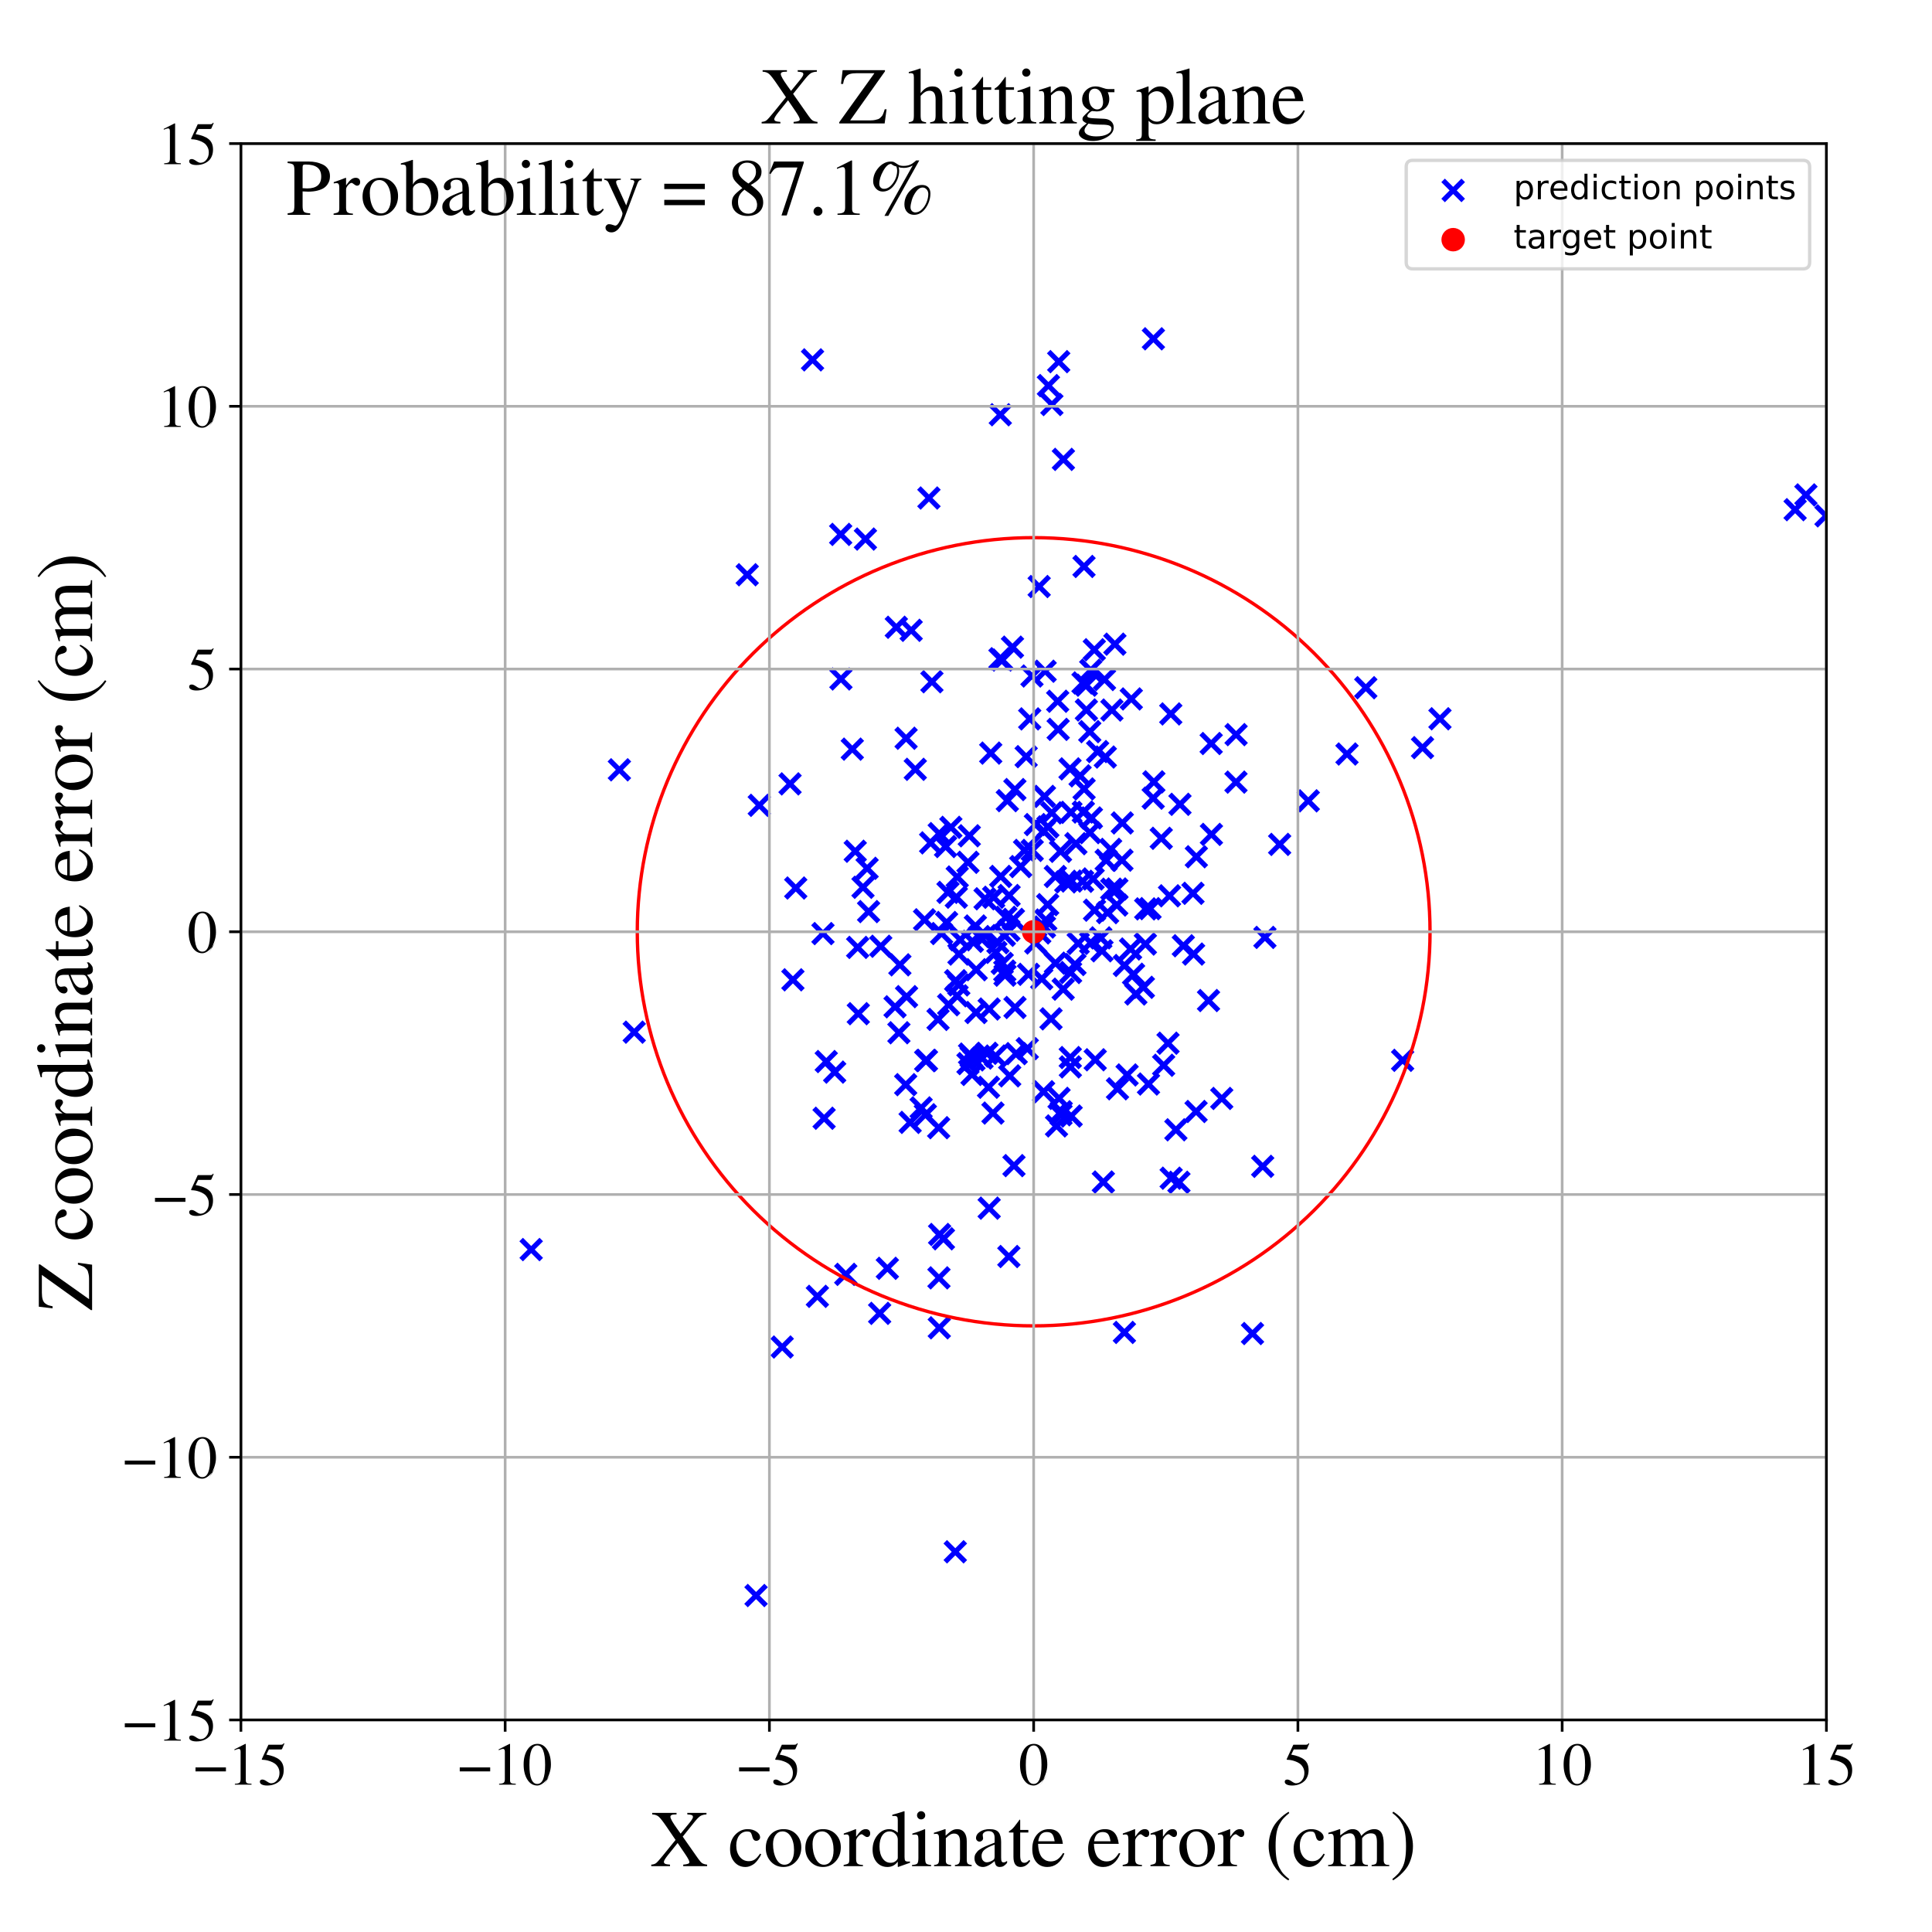 <?xml version="1.0" encoding="utf-8" standalone="no"?>
<!DOCTYPE svg PUBLIC "-//W3C//DTD SVG 1.1//EN"
  "http://www.w3.org/Graphics/SVG/1.1/DTD/svg11.dtd">
<!-- Created with matplotlib (https://matplotlib.org/) -->
<svg height="576pt" version="1.1" viewBox="0 0 576 576" width="576pt" xmlns="http://www.w3.org/2000/svg" xmlns:xlink="http://www.w3.org/1999/xlink">
 <defs>
  <style type="text/css">
*{stroke-linecap:butt;stroke-linejoin:round;}
  </style>
 </defs>
 <g id="figure_1">
  <g id="patch_1">
   <path d="M 0 576 
L 576 576 
L 576 0 
L 0 0 
z
" style="fill:#ffffff;"/>
  </g>
  <g id="axes_1">
   <g id="patch_2">
    <path d="M 71.822 512.784 
L 544.52 512.784 
L 544.52 42.802 
L 71.822 42.802 
z
" style="fill:#ffffff;"/>
   </g>
   <g id="PathCollection_1">
    <defs>
     <path d="M -3 3 
L 3 -3 
M -3 -3 
L 3 3 
" id="mf83e295d7a" style="stroke:#0000ff;stroke-width:1.5;"/>
    </defs>
    <g clip-path="url(#pda175769b5)">
     <use style="fill:#0000ff;stroke:#0000ff;stroke-width:1.5;" x="258.963" xlink:href="#mf83e295d7a" y="271.778"/>
     <use style="fill:#0000ff;stroke:#0000ff;stroke-width:1.5;" x="248.846" xlink:href="#mf83e295d7a" y="319.636"/>
     <use style="fill:#0000ff;stroke:#0000ff;stroke-width:1.5;" x="279.667" xlink:href="#mf83e295d7a" y="303.924"/>
     <use style="fill:#0000ff;stroke:#0000ff;stroke-width:1.5;" x="538.407" xlink:href="#mf83e295d7a" y="147.551"/>
     <use style="fill:#0000ff;stroke:#0000ff;stroke-width:1.5;" x="282.833" xlink:href="#mf83e295d7a" y="299.559"/>
     <use style="fill:#0000ff;stroke:#0000ff;stroke-width:1.5;" x="325.382" xlink:href="#mf83e295d7a" y="243.86"/>
     <use style="fill:#0000ff;stroke:#0000ff;stroke-width:1.5;" x="315.739" xlink:href="#mf83e295d7a" y="327.457"/>
     <use style="fill:#0000ff;stroke:#0000ff;stroke-width:1.5;" x="351.79" xlink:href="#mf83e295d7a" y="239.797"/>
     <use style="fill:#0000ff;stroke:#0000ff;stroke-width:1.5;" x="254.1" xlink:href="#mf83e295d7a" y="223.348"/>
     <use style="fill:#0000ff;stroke:#0000ff;stroke-width:1.5;" x="290.795" xlink:href="#mf83e295d7a" y="276.071"/>
     <use style="fill:#0000ff;stroke:#0000ff;stroke-width:1.5;" x="364.25" xlink:href="#mf83e295d7a" y="327.485"/>
     <use style="fill:#0000ff;stroke:#0000ff;stroke-width:1.5;" x="348.234" xlink:href="#mf83e295d7a" y="311.016"/>
     <use style="fill:#0000ff;stroke:#0000ff;stroke-width:1.5;" x="346.212" xlink:href="#mf83e295d7a" y="249.928"/>
     <use style="fill:#0000ff;stroke:#0000ff;stroke-width:1.5;" x="258.515" xlink:href="#mf83e295d7a" y="258.873"/>
     <use style="fill:#0000ff;stroke:#0000ff;stroke-width:1.5;" x="302.572" xlink:href="#mf83e295d7a" y="235.397"/>
     <use style="fill:#0000ff;stroke:#0000ff;stroke-width:1.5;" x="377.118" xlink:href="#mf83e295d7a" y="279.475"/>
     <use style="fill:#0000ff;stroke:#0000ff;stroke-width:1.5;" x="314.989" xlink:href="#mf83e295d7a" y="335.676"/>
     <use style="fill:#0000ff;stroke:#0000ff;stroke-width:1.5;" x="327.244" xlink:href="#mf83e295d7a" y="224.069"/>
     <use style="fill:#0000ff;stroke:#0000ff;stroke-width:1.5;" x="267.226" xlink:href="#mf83e295d7a" y="187.013"/>
     <use style="fill:#0000ff;stroke:#0000ff;stroke-width:1.5;" x="315.339" xlink:href="#mf83e295d7a" y="209.068"/>
     <use style="fill:#0000ff;stroke:#0000ff;stroke-width:1.5;" x="281.91" xlink:href="#mf83e295d7a" y="252.388"/>
     <use style="fill:#0000ff;stroke:#0000ff;stroke-width:1.5;" x="343.813" xlink:href="#mf83e295d7a" y="237.963"/>
     <use style="fill:#0000ff;stroke:#0000ff;stroke-width:1.5;" x="332.39" xlink:href="#mf83e295d7a" y="192.051"/>
     <use style="fill:#0000ff;stroke:#0000ff;stroke-width:1.5;" x="323.861" xlink:href="#mf83e295d7a" y="204.276"/>
     <use style="fill:#0000ff;stroke:#0000ff;stroke-width:1.5;" x="311.39" xlink:href="#mf83e295d7a" y="276.381"/>
     <use style="fill:#0000ff;stroke:#0000ff;stroke-width:1.5;" x="299.629" xlink:href="#mf83e295d7a" y="290.741"/>
     <use style="fill:#0000ff;stroke:#0000ff;stroke-width:1.5;" x="294.239" xlink:href="#mf83e295d7a" y="314.028"/>
     <use style="fill:#0000ff;stroke:#0000ff;stroke-width:1.5;" x="280.132" xlink:href="#mf83e295d7a" y="368.044"/>
     <use style="fill:#0000ff;stroke:#0000ff;stroke-width:1.5;" x="279.936" xlink:href="#mf83e295d7a" y="380.976"/>
     <use style="fill:#0000ff;stroke:#0000ff;stroke-width:1.5;" x="407.193" xlink:href="#mf83e295d7a" y="205.034"/>
     <use style="fill:#0000ff;stroke:#0000ff;stroke-width:1.5;" x="299.564" xlink:href="#mf83e295d7a" y="289.502"/>
     <use style="fill:#0000ff;stroke:#0000ff;stroke-width:1.5;" x="330.219" xlink:href="#mf83e295d7a" y="272.088"/>
     <use style="fill:#0000ff;stroke:#0000ff;stroke-width:1.5;" x="277.461" xlink:href="#mf83e295d7a" y="251.289"/>
     <use style="fill:#0000ff;stroke:#0000ff;stroke-width:1.5;" x="289.521" xlink:href="#mf83e295d7a" y="315.074"/>
     <use style="fill:#0000ff;stroke:#0000ff;stroke-width:1.5;" x="376.454" xlink:href="#mf83e295d7a" y="347.73"/>
     <use style="fill:#0000ff;stroke:#0000ff;stroke-width:1.5;" x="286.278" xlink:href="#mf83e295d7a" y="280.188"/>
     <use style="fill:#0000ff;stroke:#0000ff;stroke-width:1.5;" x="267.996" xlink:href="#mf83e295d7a" y="307.9"/>
     <use style="fill:#0000ff;stroke:#0000ff;stroke-width:1.5;" x="300.793" xlink:href="#mf83e295d7a" y="277.342"/>
     <use style="fill:#0000ff;stroke:#0000ff;stroke-width:1.5;" x="280.038" xlink:href="#mf83e295d7a" y="395.869"/>
     <use style="fill:#0000ff;stroke:#0000ff;stroke-width:1.5;" x="325.899" xlink:href="#mf83e295d7a" y="262.044"/>
     <use style="fill:#0000ff;stroke:#0000ff;stroke-width:1.5;" x="235.541" xlink:href="#mf83e295d7a" y="233.705"/>
     <use style="fill:#0000ff;stroke:#0000ff;stroke-width:1.5;" x="237.243" xlink:href="#mf83e295d7a" y="264.748"/>
     <use style="fill:#0000ff;stroke:#0000ff;stroke-width:1.5;" x="316.176" xlink:href="#mf83e295d7a" y="253.813"/>
     <use style="fill:#0000ff;stroke:#0000ff;stroke-width:1.5;" x="337.066" xlink:href="#mf83e295d7a" y="282.926"/>
     <use style="fill:#0000ff;stroke:#0000ff;stroke-width:1.5;" x="316.978" xlink:href="#mf83e295d7a" y="294.907"/>
     <use style="fill:#0000ff;stroke:#0000ff;stroke-width:1.5;" x="319.184" xlink:href="#mf83e295d7a" y="289.945"/>
     <use style="fill:#0000ff;stroke:#0000ff;stroke-width:1.5;" x="309.814" xlink:href="#mf83e295d7a" y="174.869"/>
     <use style="fill:#0000ff;stroke:#0000ff;stroke-width:1.5;" x="233.201" xlink:href="#mf83e295d7a" y="401.599"/>
     <use style="fill:#0000ff;stroke:#0000ff;stroke-width:1.5;" x="274.62" xlink:href="#mf83e295d7a" y="330.305"/>
     <use style="fill:#0000ff;stroke:#0000ff;stroke-width:1.5;" x="252.153" xlink:href="#mf83e295d7a" y="379.933"/>
     <use style="fill:#0000ff;stroke:#0000ff;stroke-width:1.5;" x="319.277" xlink:href="#mf83e295d7a" y="242.193"/>
     <use style="fill:#0000ff;stroke:#0000ff;stroke-width:1.5;" x="360.305" xlink:href="#mf83e295d7a" y="298.296"/>
     <use style="fill:#0000ff;stroke:#0000ff;stroke-width:1.5;" x="298.23" xlink:href="#mf83e295d7a" y="123.65"/>
     <use style="fill:#0000ff;stroke:#0000ff;stroke-width:1.5;" x="225.408" xlink:href="#mf83e295d7a" y="475.685"/>
     <use style="fill:#0000ff;stroke:#0000ff;stroke-width:1.5;" x="257.291" xlink:href="#mf83e295d7a" y="264.538"/>
     <use style="fill:#0000ff;stroke:#0000ff;stroke-width:1.5;" x="294.709" xlink:href="#mf83e295d7a" y="324.148"/>
     <use style="fill:#0000ff;stroke:#0000ff;stroke-width:1.5;" x="337.282" xlink:href="#mf83e295d7a" y="208.38"/>
     <use style="fill:#0000ff;stroke:#0000ff;stroke-width:1.5;" x="279.847" xlink:href="#mf83e295d7a" y="336.207"/>
     <use style="fill:#0000ff;stroke:#0000ff;stroke-width:1.5;" x="315.645" xlink:href="#mf83e295d7a" y="107.821"/>
     <use style="fill:#0000ff;stroke:#0000ff;stroke-width:1.5;" x="275.886" xlink:href="#mf83e295d7a" y="332.345"/>
     <use style="fill:#0000ff;stroke:#0000ff;stroke-width:1.5;" x="302.609" xlink:href="#mf83e295d7a" y="300.368"/>
     <use style="fill:#0000ff;stroke:#0000ff;stroke-width:1.5;" x="351.485" xlink:href="#mf83e295d7a" y="352.479"/>
     <use style="fill:#0000ff;stroke:#0000ff;stroke-width:1.5;" x="344.006" xlink:href="#mf83e295d7a" y="233.1"/>
     <use style="fill:#0000ff;stroke:#0000ff;stroke-width:1.5;" x="307.747" xlink:href="#mf83e295d7a" y="253.531"/>
     <use style="fill:#0000ff;stroke:#0000ff;stroke-width:1.5;" x="283.486" xlink:href="#mf83e295d7a" y="246.664"/>
     <use style="fill:#0000ff;stroke:#0000ff;stroke-width:1.5;" x="349.052" xlink:href="#mf83e295d7a" y="212.847"/>
     <use style="fill:#0000ff;stroke:#0000ff;stroke-width:1.5;" x="311.389" xlink:href="#mf83e295d7a" y="237.434"/>
     <use style="fill:#0000ff;stroke:#0000ff;stroke-width:1.5;" x="250.64" xlink:href="#mf83e295d7a" y="159.323"/>
     <use style="fill:#0000ff;stroke:#0000ff;stroke-width:1.5;" x="329.791" xlink:href="#mf83e295d7a" y="256.477"/>
     <use style="fill:#0000ff;stroke:#0000ff;stroke-width:1.5;" x="285.386" xlink:href="#mf83e295d7a" y="261.458"/>
     <use style="fill:#0000ff;stroke:#0000ff;stroke-width:1.5;" x="319.432" xlink:href="#mf83e295d7a" y="262.668"/>
     <use style="fill:#0000ff;stroke:#0000ff;stroke-width:1.5;" x="262.256" xlink:href="#mf83e295d7a" y="391.559"/>
     <use style="fill:#0000ff;stroke:#0000ff;stroke-width:1.5;" x="373.415" xlink:href="#mf83e295d7a" y="397.572"/>
     <use style="fill:#0000ff;stroke:#0000ff;stroke-width:1.5;" x="158.369" xlink:href="#mf83e295d7a" y="372.544"/>
     <use style="fill:#0000ff;stroke:#0000ff;stroke-width:1.5;" x="328.951" xlink:href="#mf83e295d7a" y="352.398"/>
     <use style="fill:#0000ff;stroke:#0000ff;stroke-width:1.5;" x="301.032" xlink:href="#mf83e295d7a" y="320.753"/>
     <use style="fill:#0000ff;stroke:#0000ff;stroke-width:1.5;" x="338.64" xlink:href="#mf83e295d7a" y="296.349"/>
     <use style="fill:#0000ff;stroke:#0000ff;stroke-width:1.5;" x="313.565" xlink:href="#mf83e295d7a" y="242.341"/>
     <use style="fill:#0000ff;stroke:#0000ff;stroke-width:1.5;" x="281.27" xlink:href="#mf83e295d7a" y="369.33"/>
     <use style="fill:#0000ff;stroke:#0000ff;stroke-width:1.5;" x="250.713" xlink:href="#mf83e295d7a" y="202.421"/>
     <use style="fill:#0000ff;stroke:#0000ff;stroke-width:1.5;" x="361.17" xlink:href="#mf83e295d7a" y="248.764"/>
     <use style="fill:#0000ff;stroke:#0000ff;stroke-width:1.5;" x="301.856" xlink:href="#mf83e295d7a" y="192.939"/>
     <use style="fill:#0000ff;stroke:#0000ff;stroke-width:1.5;" x="349.166" xlink:href="#mf83e295d7a" y="351.263"/>
     <use style="fill:#0000ff;stroke:#0000ff;stroke-width:1.5;" x="290.385" xlink:href="#mf83e295d7a" y="315.995"/>
     <use style="fill:#0000ff;stroke:#0000ff;stroke-width:1.5;" x="296.807" xlink:href="#mf83e295d7a" y="314.844"/>
     <use style="fill:#0000ff;stroke:#0000ff;stroke-width:1.5;" x="356.595" xlink:href="#mf83e295d7a" y="331.375"/>
     <use style="fill:#0000ff;stroke:#0000ff;stroke-width:1.5;" x="288.59" xlink:href="#mf83e295d7a" y="317.1"/>
     <use style="fill:#0000ff;stroke:#0000ff;stroke-width:1.5;" x="346.928" xlink:href="#mf83e295d7a" y="317.595"/>
     <use style="fill:#0000ff;stroke:#0000ff;stroke-width:1.5;" x="304.309" xlink:href="#mf83e295d7a" y="258.359"/>
     <use style="fill:#0000ff;stroke:#0000ff;stroke-width:1.5;" x="236.394" xlink:href="#mf83e295d7a" y="292.117"/>
     <use style="fill:#0000ff;stroke:#0000ff;stroke-width:1.5;" x="262.584" xlink:href="#mf83e295d7a" y="282.114"/>
     <use style="fill:#0000ff;stroke:#0000ff;stroke-width:1.5;" x="255.701" xlink:href="#mf83e295d7a" y="282.455"/>
     <use style="fill:#0000ff;stroke:#0000ff;stroke-width:1.5;" x="322.882" xlink:href="#mf83e295d7a" y="203.608"/>
     <use style="fill:#0000ff;stroke:#0000ff;stroke-width:1.5;" x="300.324" xlink:href="#mf83e295d7a" y="238.702"/>
     <use style="fill:#0000ff;stroke:#0000ff;stroke-width:1.5;" x="266.846" xlink:href="#mf83e295d7a" y="300.165"/>
     <use style="fill:#0000ff;stroke:#0000ff;stroke-width:1.5;" x="311.136" xlink:href="#mf83e295d7a" y="325.48"/>
     <use style="fill:#0000ff;stroke:#0000ff;stroke-width:1.5;" x="350.573" xlink:href="#mf83e295d7a" y="336.835"/>
     <use style="fill:#0000ff;stroke:#0000ff;stroke-width:1.5;" x="342.407" xlink:href="#mf83e295d7a" y="323.19"/>
     <use style="fill:#0000ff;stroke:#0000ff;stroke-width:1.5;" x="328.19" xlink:href="#mf83e295d7a" y="279.611"/>
     <use style="fill:#0000ff;stroke:#0000ff;stroke-width:1.5;" x="319.351" xlink:href="#mf83e295d7a" y="332.736"/>
     <use style="fill:#0000ff;stroke:#0000ff;stroke-width:1.5;" x="288.587" xlink:href="#mf83e295d7a" y="257.085"/>
     <use style="fill:#0000ff;stroke:#0000ff;stroke-width:1.5;" x="272.883" xlink:href="#mf83e295d7a" y="229.364"/>
     <use style="fill:#0000ff;stroke:#0000ff;stroke-width:1.5;" x="288.982" xlink:href="#mf83e295d7a" y="249.176"/>
     <use style="fill:#0000ff;stroke:#0000ff;stroke-width:1.5;" x="310.578" xlink:href="#mf83e295d7a" y="291.811"/>
     <use style="fill:#0000ff;stroke:#0000ff;stroke-width:1.5;" x="222.773" xlink:href="#mf83e295d7a" y="171.353"/>
     <use style="fill:#0000ff;stroke:#0000ff;stroke-width:1.5;" x="342.864" xlink:href="#mf83e295d7a" y="270.899"/>
     <use style="fill:#0000ff;stroke:#0000ff;stroke-width:1.5;" x="323.888" xlink:href="#mf83e295d7a" y="211.668"/>
     <use style="fill:#0000ff;stroke:#0000ff;stroke-width:1.5;" x="401.587" xlink:href="#mf83e295d7a" y="224.799"/>
     <use style="fill:#0000ff;stroke:#0000ff;stroke-width:1.5;" x="291.039" xlink:href="#mf83e295d7a" y="289.109"/>
     <use style="fill:#0000ff;stroke:#0000ff;stroke-width:1.5;" x="317.039" xlink:href="#mf83e295d7a" y="136.959"/>
     <use style="fill:#0000ff;stroke:#0000ff;stroke-width:1.5;" x="336.027" xlink:href="#mf83e295d7a" y="320.482"/>
     <use style="fill:#0000ff;stroke:#0000ff;stroke-width:1.5;" x="289.792" xlink:href="#mf83e295d7a" y="320.335"/>
     <use style="fill:#0000ff;stroke:#0000ff;stroke-width:1.5;" x="305.937" xlink:href="#mf83e295d7a" y="225.582"/>
     <use style="fill:#0000ff;stroke:#0000ff;stroke-width:1.5;" x="305.46" xlink:href="#mf83e295d7a" y="253.531"/>
     <use style="fill:#0000ff;stroke:#0000ff;stroke-width:1.5;" x="418.177" xlink:href="#mf83e295d7a" y="316.12"/>
     <use style="fill:#0000ff;stroke:#0000ff;stroke-width:1.5;" x="280.016" xlink:href="#mf83e295d7a" y="248.527"/>
     <use style="fill:#0000ff;stroke:#0000ff;stroke-width:1.5;" x="332.971" xlink:href="#mf83e295d7a" y="265.04"/>
     <use style="fill:#0000ff;stroke:#0000ff;stroke-width:1.5;" x="331.449" xlink:href="#mf83e295d7a" y="265.101"/>
     <use style="fill:#0000ff;stroke:#0000ff;stroke-width:1.5;" x="292.781" xlink:href="#mf83e295d7a" y="315.443"/>
     <use style="fill:#0000ff;stroke:#0000ff;stroke-width:1.5;" x="271.343" xlink:href="#mf83e295d7a" y="334.625"/>
     <use style="fill:#0000ff;stroke:#0000ff;stroke-width:1.5;" x="306.268" xlink:href="#mf83e295d7a" y="312.641"/>
     <use style="fill:#0000ff;stroke:#0000ff;stroke-width:1.5;" x="333.164" xlink:href="#mf83e295d7a" y="324.608"/>
     <use style="fill:#0000ff;stroke:#0000ff;stroke-width:1.5;" x="325.186" xlink:href="#mf83e295d7a" y="281.063"/>
     <use style="fill:#0000ff;stroke:#0000ff;stroke-width:1.5;" x="245.356" xlink:href="#mf83e295d7a" y="278.336"/>
     <use style="fill:#0000ff;stroke:#0000ff;stroke-width:1.5;" x="285.117" xlink:href="#mf83e295d7a" y="267.493"/>
     <use style="fill:#0000ff;stroke:#0000ff;stroke-width:1.5;" x="356.679" xlink:href="#mf83e295d7a" y="255.428"/>
     <use style="fill:#0000ff;stroke:#0000ff;stroke-width:1.5;" x="319.089" xlink:href="#mf83e295d7a" y="315.295"/>
     <use style="fill:#0000ff;stroke:#0000ff;stroke-width:1.5;" x="329.535" xlink:href="#mf83e295d7a" y="225.702"/>
     <use style="fill:#0000ff;stroke:#0000ff;stroke-width:1.5;" x="242.249" xlink:href="#mf83e295d7a" y="107.287"/>
     <use style="fill:#0000ff;stroke:#0000ff;stroke-width:1.5;" x="243.017" xlink:href="#mf83e295d7a" y="-1"/>
     <use style="fill:#0000ff;stroke:#0000ff;stroke-width:1.5;" x="279.647" xlink:href="#mf83e295d7a" y="-1"/>
     <use style="fill:#0000ff;stroke:#0000ff;stroke-width:1.5;" x="341.579" xlink:href="#mf83e295d7a" y="270.971"/>
     <use style="fill:#0000ff;stroke:#0000ff;stroke-width:1.5;" x="335.226" xlink:href="#mf83e295d7a" y="397.245"/>
     <use style="fill:#0000ff;stroke:#0000ff;stroke-width:1.5;" x="277.839" xlink:href="#mf83e295d7a" y="203.253"/>
     <use style="fill:#0000ff;stroke:#0000ff;stroke-width:1.5;" x="276.946" xlink:href="#mf83e295d7a" y="148.476"/>
     <use style="fill:#0000ff;stroke:#0000ff;stroke-width:1.5;" x="296.903" xlink:href="#mf83e295d7a" y="283.929"/>
     <use style="fill:#0000ff;stroke:#0000ff;stroke-width:1.5;" x="319.008" xlink:href="#mf83e295d7a" y="229.23"/>
     <use style="fill:#0000ff;stroke:#0000ff;stroke-width:1.5;" x="264.554" xlink:href="#mf83e295d7a" y="378.133"/>
     <use style="fill:#0000ff;stroke:#0000ff;stroke-width:1.5;" x="298.123" xlink:href="#mf83e295d7a" y="196.393"/>
     <use style="fill:#0000ff;stroke:#0000ff;stroke-width:1.5;" x="270.283" xlink:href="#mf83e295d7a" y="297.134"/>
     <use style="fill:#0000ff;stroke:#0000ff;stroke-width:1.5;" x="331.499" xlink:href="#mf83e295d7a" y="211.691"/>
     <use style="fill:#0000ff;stroke:#0000ff;stroke-width:1.5;" x="294.908" xlink:href="#mf83e295d7a" y="300.828"/>
     <use style="fill:#0000ff;stroke:#0000ff;stroke-width:1.5;" x="285.331" xlink:href="#mf83e295d7a" y="296.884"/>
     <use style="fill:#0000ff;stroke:#0000ff;stroke-width:1.5;" x="368.523" xlink:href="#mf83e295d7a" y="219.016"/>
     <use style="fill:#0000ff;stroke:#0000ff;stroke-width:1.5;" x="313.609" xlink:href="#mf83e295d7a" y="120.602"/>
     <use style="fill:#0000ff;stroke:#0000ff;stroke-width:1.5;" x="312.573" xlink:href="#mf83e295d7a" y="114.958"/>
     <use style="fill:#0000ff;stroke:#0000ff;stroke-width:1.5;" x="285.9" xlink:href="#mf83e295d7a" y="284.447"/>
     <use style="fill:#0000ff;stroke:#0000ff;stroke-width:1.5;" x="361.101" xlink:href="#mf83e295d7a" y="221.671"/>
     <use style="fill:#0000ff;stroke:#0000ff;stroke-width:1.5;" x="334.495" xlink:href="#mf83e295d7a" y="256.444"/>
     <use style="fill:#0000ff;stroke:#0000ff;stroke-width:1.5;" x="289.902" xlink:href="#mf83e295d7a" y="280.65"/>
     <use style="fill:#0000ff;stroke:#0000ff;stroke-width:1.5;" x="271.657" xlink:href="#mf83e295d7a" y="187.922"/>
     <use style="fill:#0000ff;stroke:#0000ff;stroke-width:1.5;" x="285.852" xlink:href="#mf83e295d7a" y="293.638"/>
     <use style="fill:#0000ff;stroke:#0000ff;stroke-width:1.5;" x="42.738" xlink:href="#mf83e295d7a" y="180.245"/>
     <use style="fill:#0000ff;stroke:#0000ff;stroke-width:1.5;" x="348.679" xlink:href="#mf83e295d7a" y="267.074"/>
     <use style="fill:#0000ff;stroke:#0000ff;stroke-width:1.5;" x="368.489" xlink:href="#mf83e295d7a" y="233.179"/>
     <use style="fill:#0000ff;stroke:#0000ff;stroke-width:1.5;" x="321.452" xlink:href="#mf83e295d7a" y="281.245"/>
     <use style="fill:#0000ff;stroke:#0000ff;stroke-width:1.5;" x="306.636" xlink:href="#mf83e295d7a" y="290.481"/>
     <use style="fill:#0000ff;stroke:#0000ff;stroke-width:1.5;" x="331.118" xlink:href="#mf83e295d7a" y="253.229"/>
     <use style="fill:#0000ff;stroke:#0000ff;stroke-width:1.5;" x="326.526" xlink:href="#mf83e295d7a" y="315.958"/>
     <use style="fill:#0000ff;stroke:#0000ff;stroke-width:1.5;" x="352.792" xlink:href="#mf83e295d7a" y="281.966"/>
     <use style="fill:#0000ff;stroke:#0000ff;stroke-width:1.5;" x="311.214" xlink:href="#mf83e295d7a" y="247.831"/>
     <use style="fill:#0000ff;stroke:#0000ff;stroke-width:1.5;" x="302.133" xlink:href="#mf83e295d7a" y="274.105"/>
     <use style="fill:#0000ff;stroke:#0000ff;stroke-width:1.5;" x="276.218" xlink:href="#mf83e295d7a" y="316.125"/>
     <use style="fill:#0000ff;stroke:#0000ff;stroke-width:1.5;" x="307.671" xlink:href="#mf83e295d7a" y="201.54"/>
     <use style="fill:#0000ff;stroke:#0000ff;stroke-width:1.5;" x="298.349" xlink:href="#mf83e295d7a" y="261.288"/>
     <use style="fill:#0000ff;stroke:#0000ff;stroke-width:1.5;" x="258.017" xlink:href="#mf83e295d7a" y="160.715"/>
     <use style="fill:#0000ff;stroke:#0000ff;stroke-width:1.5;" x="255.892" xlink:href="#mf83e295d7a" y="302.215"/>
     <use style="fill:#0000ff;stroke:#0000ff;stroke-width:1.5;" x="246.34" xlink:href="#mf83e295d7a" y="316.486"/>
     <use style="fill:#0000ff;stroke:#0000ff;stroke-width:1.5;" x="189.083" xlink:href="#mf83e295d7a" y="307.724"/>
     <use style="fill:#0000ff;stroke:#0000ff;stroke-width:1.5;" x="322.021" xlink:href="#mf83e295d7a" y="231.301"/>
     <use style="fill:#0000ff;stroke:#0000ff;stroke-width:1.5;" x="302.3" xlink:href="#mf83e295d7a" y="347.513"/>
     <use style="fill:#0000ff;stroke:#0000ff;stroke-width:1.5;" x="355.853" xlink:href="#mf83e295d7a" y="284.443"/>
     <use style="fill:#0000ff;stroke:#0000ff;stroke-width:1.5;" x="337.956" xlink:href="#mf83e295d7a" y="290.456"/>
     <use style="fill:#0000ff;stroke:#0000ff;stroke-width:1.5;" x="322.978" xlink:href="#mf83e295d7a" y="242.1"/>
     <use style="fill:#0000ff;stroke:#0000ff;stroke-width:1.5;" x="343.871" xlink:href="#mf83e295d7a" y="101.012"/>
     <use style="fill:#0000ff;stroke:#0000ff;stroke-width:1.5;" x="323.18" xlink:href="#mf83e295d7a" y="168.882"/>
     <use style="fill:#0000ff;stroke:#0000ff;stroke-width:1.5;" x="544.403" xlink:href="#mf83e295d7a" y="153.792"/>
     <use style="fill:#0000ff;stroke:#0000ff;stroke-width:1.5;" x="332.951" xlink:href="#mf83e295d7a" y="269.824"/>
     <use style="fill:#0000ff;stroke:#0000ff;stroke-width:1.5;" x="306.996" xlink:href="#mf83e295d7a" y="214.327"/>
     <use style="fill:#0000ff;stroke:#0000ff;stroke-width:1.5;" x="326.254" xlink:href="#mf83e295d7a" y="193.71"/>
     <use style="fill:#0000ff;stroke:#0000ff;stroke-width:1.5;" x="317.747" xlink:href="#mf83e295d7a" y="262.919"/>
     <use style="fill:#0000ff;stroke:#0000ff;stroke-width:1.5;" x="290.984" xlink:href="#mf83e295d7a" y="301.872"/>
     <use style="fill:#0000ff;stroke:#0000ff;stroke-width:1.5;" x="270.139" xlink:href="#mf83e295d7a" y="220.098"/>
     <use style="fill:#0000ff;stroke:#0000ff;stroke-width:1.5;" x="302.969" xlink:href="#mf83e295d7a" y="314.118"/>
     <use style="fill:#0000ff;stroke:#0000ff;stroke-width:1.5;" x="295.376" xlink:href="#mf83e295d7a" y="224.527"/>
     <use style="fill:#0000ff;stroke:#0000ff;stroke-width:1.5;" x="311.78" xlink:href="#mf83e295d7a" y="274.291"/>
     <use style="fill:#0000ff;stroke:#0000ff;stroke-width:1.5;" x="341.477" xlink:href="#mf83e295d7a" y="281.455"/>
     <use style="fill:#0000ff;stroke:#0000ff;stroke-width:1.5;" x="309.993" xlink:href="#mf83e295d7a" y="278.139"/>
     <use style="fill:#0000ff;stroke:#0000ff;stroke-width:1.5;" x="324.898" xlink:href="#mf83e295d7a" y="218.128"/>
     <use style="fill:#0000ff;stroke:#0000ff;stroke-width:1.5;" x="335.213" xlink:href="#mf83e295d7a" y="287.848"/>
     <use style="fill:#0000ff;stroke:#0000ff;stroke-width:1.5;" x="282.213" xlink:href="#mf83e295d7a" y="275.028"/>
     <use style="fill:#0000ff;stroke:#0000ff;stroke-width:1.5;" x="381.512" xlink:href="#mf83e295d7a" y="251.749"/>
     <use style="fill:#0000ff;stroke:#0000ff;stroke-width:1.5;" x="340.883" xlink:href="#mf83e295d7a" y="294.356"/>
     <use style="fill:#0000ff;stroke:#0000ff;stroke-width:1.5;" x="424.107" xlink:href="#mf83e295d7a" y="222.9"/>
     <use style="fill:#0000ff;stroke:#0000ff;stroke-width:1.5;" x="325.195" xlink:href="#mf83e295d7a" y="199.815"/>
     <use style="fill:#0000ff;stroke:#0000ff;stroke-width:1.5;" x="245.697" xlink:href="#mf83e295d7a" y="333.392"/>
     <use style="fill:#0000ff;stroke:#0000ff;stroke-width:1.5;" x="299.878" xlink:href="#mf83e295d7a" y="273.476"/>
     <use style="fill:#0000ff;stroke:#0000ff;stroke-width:1.5;" x="312.352" xlink:href="#mf83e295d7a" y="269.707"/>
     <use style="fill:#0000ff;stroke:#0000ff;stroke-width:1.5;" x="298.794" xlink:href="#mf83e295d7a" y="287.223"/>
     <use style="fill:#0000ff;stroke:#0000ff;stroke-width:1.5;" x="320.488" xlink:href="#mf83e295d7a" y="287.554"/>
     <use style="fill:#0000ff;stroke:#0000ff;stroke-width:1.5;" x="390.048" xlink:href="#mf83e295d7a" y="238.758"/>
     <use style="fill:#0000ff;stroke:#0000ff;stroke-width:1.5;" x="316.324" xlink:href="#mf83e295d7a" y="332.348"/>
     <use style="fill:#0000ff;stroke:#0000ff;stroke-width:1.5;" x="323.206" xlink:href="#mf83e295d7a" y="235.216"/>
     <use style="fill:#0000ff;stroke:#0000ff;stroke-width:1.5;" x="298.801" xlink:href="#mf83e295d7a" y="196.778"/>
     <use style="fill:#0000ff;stroke:#0000ff;stroke-width:1.5;" x="300.847" xlink:href="#mf83e295d7a" y="266.985"/>
     <use style="fill:#0000ff;stroke:#0000ff;stroke-width:1.5;" x="355.672" xlink:href="#mf83e295d7a" y="266.33"/>
     <use style="fill:#0000ff;stroke:#0000ff;stroke-width:1.5;" x="299.436" xlink:href="#mf83e295d7a" y="278.839"/>
     <use style="fill:#0000ff;stroke:#0000ff;stroke-width:1.5;" x="297.517" xlink:href="#mf83e295d7a" y="281.053"/>
     <use style="fill:#0000ff;stroke:#0000ff;stroke-width:1.5;" x="329.291" xlink:href="#mf83e295d7a" y="202.591"/>
     <use style="fill:#0000ff;stroke:#0000ff;stroke-width:1.5;" x="280.726" xlink:href="#mf83e295d7a" y="278.321"/>
     <use style="fill:#0000ff;stroke:#0000ff;stroke-width:1.5;" x="184.659" xlink:href="#mf83e295d7a" y="229.51"/>
     <use style="fill:#0000ff;stroke:#0000ff;stroke-width:1.5;" x="284.918" xlink:href="#mf83e295d7a" y="292.38"/>
     <use style="fill:#0000ff;stroke:#0000ff;stroke-width:1.5;" x="300.777" xlink:href="#mf83e295d7a" y="374.613"/>
     <use style="fill:#0000ff;stroke:#0000ff;stroke-width:1.5;" x="334.596" xlink:href="#mf83e295d7a" y="245.346"/>
     <use style="fill:#0000ff;stroke:#0000ff;stroke-width:1.5;" x="312.409" xlink:href="#mf83e295d7a" y="246.535"/>
     <use style="fill:#0000ff;stroke:#0000ff;stroke-width:1.5;" x="243.693" xlink:href="#mf83e295d7a" y="386.489"/>
     <use style="fill:#0000ff;stroke:#0000ff;stroke-width:1.5;" x="319.117" xlink:href="#mf83e295d7a" y="318.081"/>
     <use style="fill:#0000ff;stroke:#0000ff;stroke-width:1.5;" x="284.807" xlink:href="#mf83e295d7a" y="462.646"/>
     <use style="fill:#0000ff;stroke:#0000ff;stroke-width:1.5;" x="535.194" xlink:href="#mf83e295d7a" y="151.952"/>
     <use style="fill:#0000ff;stroke:#0000ff;stroke-width:1.5;" x="326.317" xlink:href="#mf83e295d7a" y="271.357"/>
     <use style="fill:#0000ff;stroke:#0000ff;stroke-width:1.5;" x="315.479" xlink:href="#mf83e295d7a" y="217.45"/>
     <use style="fill:#0000ff;stroke:#0000ff;stroke-width:1.5;" x="275.651" xlink:href="#mf83e295d7a" y="274.223"/>
     <use style="fill:#0000ff;stroke:#0000ff;stroke-width:1.5;" x="313.348" xlink:href="#mf83e295d7a" y="303.756"/>
     <use style="fill:#0000ff;stroke:#0000ff;stroke-width:1.5;" x="294.907" xlink:href="#mf83e295d7a" y="360.196"/>
     <use style="fill:#0000ff;stroke:#0000ff;stroke-width:1.5;" x="293.682" xlink:href="#mf83e295d7a" y="267.958"/>
     <use style="fill:#0000ff;stroke:#0000ff;stroke-width:1.5;" x="316.396" xlink:href="#mf83e295d7a" y="331.457"/>
     <use style="fill:#0000ff;stroke:#0000ff;stroke-width:1.5;" x="328.541" xlink:href="#mf83e295d7a" y="283.466"/>
     <use style="fill:#0000ff;stroke:#0000ff;stroke-width:1.5;" x="429.302" xlink:href="#mf83e295d7a" y="214.293"/>
     <use style="fill:#0000ff;stroke:#0000ff;stroke-width:1.5;" x="282.629" xlink:href="#mf83e295d7a" y="266.044"/>
     <use style="fill:#0000ff;stroke:#0000ff;stroke-width:1.5;" x="320.764" xlink:href="#mf83e295d7a" y="251.533"/>
     <use style="fill:#0000ff;stroke:#0000ff;stroke-width:1.5;" x="254.979" xlink:href="#mf83e295d7a" y="253.788"/>
     <use style="fill:#0000ff;stroke:#0000ff;stroke-width:1.5;" x="293.845" xlink:href="#mf83e295d7a" y="278.939"/>
     <use style="fill:#0000ff;stroke:#0000ff;stroke-width:1.5;" x="296.038" xlink:href="#mf83e295d7a" y="331.848"/>
     <use style="fill:#0000ff;stroke:#0000ff;stroke-width:1.5;" x="308.796" xlink:href="#mf83e295d7a" y="281.138"/>
     <use style="fill:#0000ff;stroke:#0000ff;stroke-width:1.5;" x="322.765" xlink:href="#mf83e295d7a" y="262.746"/>
     <use style="fill:#0000ff;stroke:#0000ff;stroke-width:1.5;" x="324.934" xlink:href="#mf83e295d7a" y="248.245"/>
     <use style="fill:#0000ff;stroke:#0000ff;stroke-width:1.5;" x="226.368" xlink:href="#mf83e295d7a" y="240.1"/>
     <use style="fill:#0000ff;stroke:#0000ff;stroke-width:1.5;" x="311.596" xlink:href="#mf83e295d7a" y="200.116"/>
     <use style="fill:#0000ff;stroke:#0000ff;stroke-width:1.5;" x="296.242" xlink:href="#mf83e295d7a" y="267.511"/>
     <use style="fill:#0000ff;stroke:#0000ff;stroke-width:1.5;" x="314.645" xlink:href="#mf83e295d7a" y="261.317"/>
     <use style="fill:#0000ff;stroke:#0000ff;stroke-width:1.5;" x="268.285" xlink:href="#mf83e295d7a" y="287.649"/>
     <use style="fill:#0000ff;stroke:#0000ff;stroke-width:1.5;" x="314.66" xlink:href="#mf83e295d7a" y="287.15"/>
     <use style="fill:#0000ff;stroke:#0000ff;stroke-width:1.5;" x="1044.476" xlink:href="#mf83e295d7a" y="382.744"/>
     <use style="fill:#0000ff;stroke:#0000ff;stroke-width:1.5;" x="289.065" xlink:href="#mf83e295d7a" y="314.256"/>
     <use style="fill:#0000ff;stroke:#0000ff;stroke-width:1.5;" x="291.984" xlink:href="#mf83e295d7a" y="279.226"/>
     <use style="fill:#0000ff;stroke:#0000ff;stroke-width:1.5;" x="275.979" xlink:href="#mf83e295d7a" y="316.22"/>
     <use style="fill:#0000ff;stroke:#0000ff;stroke-width:1.5;" x="270.021" xlink:href="#mf83e295d7a" y="323.376"/>
     <use style="fill:#0000ff;stroke:#0000ff;stroke-width:1.5;" x="1091.202" xlink:href="#mf83e295d7a" y="253.258"/>
     <use style="fill:#0000ff;stroke:#0000ff;stroke-width:1.5;" x="308.689" xlink:href="#mf83e295d7a" y="245.836"/>
    </g>
   </g>
   <g id="PathCollection_2">
    <defs>
     <path d="M 0 3 
C 0.796 3 1.559 2.684 2.121 2.121 
C 2.684 1.559 3 0.796 3 0 
C 3 -0.796 2.684 -1.559 2.121 -2.121 
C 1.559 -2.684 0.796 -3 0 -3 
C -0.796 -3 -1.559 -2.684 -2.121 -2.121 
C -2.684 -1.559 -3 -0.796 -3 0 
C -3 0.796 -2.684 1.559 -2.121 2.121 
C -1.559 2.684 -0.796 3 0 3 
z
" id="mcf724db974" style="stroke:#ff0000;"/>
    </defs>
    <g clip-path="url(#pda175769b5)">
     <use style="fill:#ff0000;stroke:#ff0000;" x="308.171" xlink:href="#mcf724db974" y="277.793"/>
    </g>
   </g>
   <g id="patch_3">
    <path clip-path="url(#pda175769b5)" d="M 308.171 395.288 
C 339.511 395.288 369.572 382.908 391.733 360.875 
C 413.894 338.841 426.346 308.953 426.346 277.793 
C 426.346 246.633 413.894 216.745 391.733 194.711 
C 369.572 172.677 339.511 160.297 308.171 160.297 
C 276.831 160.297 246.77 172.677 224.609 194.711 
C 202.448 216.745 189.997 246.633 189.997 277.793 
C 189.997 308.953 202.448 338.841 224.609 360.875 
C 246.77 382.908 276.831 395.288 308.171 395.288 
z
" style="fill:none;stroke:#ff0000;stroke-linejoin:miter;"/>
   </g>
   <g id="matplotlib.axis_1">
    <g id="xtick_1">
     <g id="line2d_1">
      <path clip-path="url(#pda175769b5)" d="M 71.822 512.784 
L 71.822 42.802 
" style="fill:none;stroke:#b0b0b0;stroke-linecap:square;stroke-width:0.8;"/>
     </g>
     <g id="line2d_2">
      <defs>
       <path d="M 0 0 
L 0 3.5 
" id="m615770a732" style="stroke:#000000;stroke-width:0.8;"/>
      </defs>
      <g>
       <use style="stroke:#000000;stroke-width:0.8;" x="71.822" xlink:href="#m615770a732" y="512.784"/>
      </g>
     </g>
     <g id="text_1">
      <!-- −15 -->
      <defs>
       <path d="M 3 22 
L 3 28.594 
L 53.406 28.594 
L 53.406 22 
z
" id="FreeSerif-8722"/>
       <path d="M 18.297 59.297 
Q 16.5 59.297 11.094 57.094 
L 11.094 58.5 
L 29.094 67.594 
L 29.906 67.406 
L 29.906 7.406 
Q 29.906 3.797 31.703 2.688 
Q 33.5 1.594 39.406 1.5 
L 39.406 0 
L 11.797 0 
L 11.797 1.5 
Q 17.406 1.703 19.344 3.141 
Q 21.297 4.594 21.297 9.297 
L 21.297 54.594 
Q 21.297 59.297 18.297 59.297 
z
" id="FreeSerif-49"/>
       <path d="M 35.703 19.406 
Q 35.703 24.703 33.344 28.797 
Q 31 32.906 27.641 35.156 
Q 24.297 37.406 20.141 38.844 
Q 16 40.297 12.953 40.75 
Q 9.906 41.203 7.594 41.203 
Q 6.406 41.203 6.406 42 
Q 6.406 42.297 6.5 42.5 
L 17.406 66.203 
L 38.297 66.203 
Q 39.906 66.203 40.844 66.703 
Q 41.797 67.203 42.906 68.797 
L 43.797 68.094 
L 40 59.203 
Q 39.594 58.297 37.703 58.297 
L 18.094 58.297 
L 13.906 49.797 
Q 28.5 47.203 35.594 41.344 
Q 42.703 35.5 42.703 24.203 
Q 42.703 18.297 40.844 13.688 
Q 39 9.094 36.141 6.297 
Q 33.297 3.5 29.547 1.703 
Q 25.797 -0.094 22.344 -0.75 
Q 18.906 -1.406 15.406 -1.406 
Q 9.797 -1.406 6.5 0.25 
Q 3.203 1.906 3.203 4.797 
Q 3.203 8.5 7.5 8.5 
Q 10.297 8.5 14.75 5.391 
Q 19.203 2.297 21.797 2.297 
Q 27.703 2.297 31.703 7.25 
Q 35.703 12.203 35.703 19.406 
z
" id="FreeSerif-53"/>
      </defs>
      <g transform="translate(57.746 532.077)scale(0.18 -0.18)">
       <use xlink:href="#FreeSerif-8722"/>
       <use x="56.4" xlink:href="#FreeSerif-49"/>
       <use x="106.4" xlink:href="#FreeSerif-53"/>
      </g>
     </g>
    </g>
    <g id="xtick_2">
     <g id="line2d_3">
      <path clip-path="url(#pda175769b5)" d="M 150.605 512.784 
L 150.605 42.802 
" style="fill:none;stroke:#b0b0b0;stroke-linecap:square;stroke-width:0.8;"/>
     </g>
     <g id="line2d_4">
      <g>
       <use style="stroke:#000000;stroke-width:0.8;" x="150.605" xlink:href="#m615770a732" y="512.784"/>
      </g>
     </g>
     <g id="text_2">
      <!-- −10 -->
      <defs>
       <path d="M 47.594 17.797 
Q 35.203 -1.406 25 -1.406 
Q 14.797 -1.406 8.594 8.391 
Q 2.406 18.203 2.406 33.594 
Q 2.406 48.094 8.594 57.844 
Q 14.797 67.594 25.406 67.594 
Q 35.203 67.594 41.391 58 
Q 47.594 48.406 47.594 33 
Q 47.594 17.797 35.203 -1.406 
z
M 25.094 65 
Q 12 65 12 32.703 
Q 12 1.203 25 1.203 
Q 38 1.203 38 32.797 
Q 38 48.5 34.703 56.75 
Q 31.406 65 25.094 65 
z
" id="FreeSerif-48"/>
      </defs>
      <g transform="translate(136.529 532.077)scale(0.18 -0.18)">
       <use xlink:href="#FreeSerif-8722"/>
       <use x="56.4" xlink:href="#FreeSerif-49"/>
       <use x="106.4" xlink:href="#FreeSerif-48"/>
      </g>
     </g>
    </g>
    <g id="xtick_3">
     <g id="line2d_5">
      <path clip-path="url(#pda175769b5)" d="M 229.388 512.784 
L 229.388 42.802 
" style="fill:none;stroke:#b0b0b0;stroke-linecap:square;stroke-width:0.8;"/>
     </g>
     <g id="line2d_6">
      <g>
       <use style="stroke:#000000;stroke-width:0.8;" x="229.388" xlink:href="#m615770a732" y="512.784"/>
      </g>
     </g>
     <g id="text_3">
      <!-- −5 -->
      <g transform="translate(219.812 532.077)scale(0.18 -0.18)">
       <use xlink:href="#FreeSerif-8722"/>
       <use x="56.4" xlink:href="#FreeSerif-53"/>
      </g>
     </g>
    </g>
    <g id="xtick_4">
     <g id="line2d_7">
      <path clip-path="url(#pda175769b5)" d="M 308.171 512.784 
L 308.171 42.802 
" style="fill:none;stroke:#b0b0b0;stroke-linecap:square;stroke-width:0.8;"/>
     </g>
     <g id="line2d_8">
      <g>
       <use style="stroke:#000000;stroke-width:0.8;" x="308.171" xlink:href="#m615770a732" y="512.784"/>
      </g>
     </g>
     <g id="text_4">
      <!-- 0 -->
      <g transform="translate(303.671 532.077)scale(0.18 -0.18)">
       <use xlink:href="#FreeSerif-48"/>
      </g>
     </g>
    </g>
    <g id="xtick_5">
     <g id="line2d_9">
      <path clip-path="url(#pda175769b5)" d="M 386.954 512.784 
L 386.954 42.802 
" style="fill:none;stroke:#b0b0b0;stroke-linecap:square;stroke-width:0.8;"/>
     </g>
     <g id="line2d_10">
      <g>
       <use style="stroke:#000000;stroke-width:0.8;" x="386.954" xlink:href="#m615770a732" y="512.784"/>
      </g>
     </g>
     <g id="text_5">
      <!-- 5 -->
      <g transform="translate(382.454 532.077)scale(0.18 -0.18)">
       <use xlink:href="#FreeSerif-53"/>
      </g>
     </g>
    </g>
    <g id="xtick_6">
     <g id="line2d_11">
      <path clip-path="url(#pda175769b5)" d="M 465.737 512.784 
L 465.737 42.802 
" style="fill:none;stroke:#b0b0b0;stroke-linecap:square;stroke-width:0.8;"/>
     </g>
     <g id="line2d_12">
      <g>
       <use style="stroke:#000000;stroke-width:0.8;" x="465.737" xlink:href="#m615770a732" y="512.784"/>
      </g>
     </g>
     <g id="text_6">
      <!-- 10 -->
      <g transform="translate(456.737 532.077)scale(0.18 -0.18)">
       <use xlink:href="#FreeSerif-49"/>
       <use x="50" xlink:href="#FreeSerif-48"/>
      </g>
     </g>
    </g>
    <g id="xtick_7">
     <g id="line2d_13">
      <path clip-path="url(#pda175769b5)" d="M 544.52 512.784 
L 544.52 42.802 
" style="fill:none;stroke:#b0b0b0;stroke-linecap:square;stroke-width:0.8;"/>
     </g>
     <g id="line2d_14">
      <g>
       <use style="stroke:#000000;stroke-width:0.8;" x="544.52" xlink:href="#m615770a732" y="512.784"/>
      </g>
     </g>
     <g id="text_7">
      <!-- 15 -->
      <g transform="translate(535.52 532.077)scale(0.18 -0.18)">
       <use xlink:href="#FreeSerif-49"/>
       <use x="50" xlink:href="#FreeSerif-53"/>
      </g>
     </g>
    </g>
    <g id="text_8">
     <!-- X coordinate error (cm) -->
     <defs>
      <path d="M 69.594 66.203 
L 69.594 64.297 
Q 64.703 64 62.047 62.344 
Q 59.406 60.703 54.703 54.906 
L 40.094 36.703 
L 59.297 9.297 
Q 62.297 5 64.297 3.703 
Q 66.297 2.406 70.406 1.906 
L 70.406 0 
L 40.703 0 
L 40.703 1.906 
Q 44.797 2.297 46.594 2.938 
Q 48.406 3.594 48.406 5 
Q 48.406 7.203 43.297 14.797 
L 33.797 28.797 
L 21.906 14 
Q 16.703 7.5 16.703 5.406 
Q 16.703 3.703 18.297 2.953 
Q 19.906 2.203 24.297 1.906 
L 24.297 0 
L 1 0 
L 1 1.906 
Q 4.906 2.203 7 3.797 
Q 9.094 5.406 15.5 13.297 
L 31.203 32.594 
L 20.297 48.594 
Q 13.297 58.906 10.25 61.5 
Q 7.203 64.094 2.203 64.297 
L 2.203 66.203 
L 32.406 66.203 
L 32.406 64.297 
L 29.594 64.203 
Q 24.797 64.094 24.797 61.297 
Q 24.797 58.094 33.297 46.297 
L 37.5 40.406 
L 48.797 54.203 
Q 52.797 59.203 52.797 61.094 
Q 52.797 62.797 51.344 63.438 
Q 49.906 64.094 45.797 64.297 
L 45.797 66.203 
z
" id="FreeSerif-88"/>
      <path id="FreeSerif-32"/>
      <path d="M 2.5 21.297 
Q 2.5 32.406 9.047 39.203 
Q 15.594 46 24.406 46 
Q 30.703 46 35.25 42.953 
Q 39.797 39.906 39.797 35.703 
Q 39.797 34 38.391 32.75 
Q 37 31.5 35 31.5 
Q 31.594 31.5 30.297 36.094 
L 29.703 38.297 
Q 28.906 41.094 27.703 42.094 
Q 26.5 43.094 23.797 43.094 
Q 17.703 43.094 13.953 38.25 
Q 10.203 33.406 10.203 25.703 
Q 10.203 17.094 14.547 11.641 
Q 18.906 6.203 25.703 6.203 
Q 30 6.203 33.094 8.25 
Q 36.203 10.297 39.797 15.594 
L 41.203 14.703 
Q 40.203 12.703 39.453 11.391 
Q 38.703 10.094 36.75 7.5 
Q 34.797 4.906 32.891 3.297 
Q 31 1.703 27.891 0.344 
Q 24.797 -1 21.5 -1 
Q 13.203 -1 7.844 5.25 
Q 2.5 11.5 2.5 21.297 
z
" id="FreeSerif-99"/>
      <path d="M 24.594 46 
Q 34.203 46 40.391 39.594 
Q 46.594 33.203 46.594 23.406 
Q 46.594 13 40.188 6 
Q 33.797 -1 24.391 -1 
Q 15 -1 8.75 5.75 
Q 2.5 12.5 2.5 22.594 
Q 2.5 32.906 8.641 39.453 
Q 14.797 46 24.594 46 
z
M 11.5 27.5 
Q 11.5 16.797 15.391 9.297 
Q 19.297 1.797 25.594 1.797 
Q 31.203 1.797 34.391 6.594 
Q 37.594 11.406 37.594 19.906 
Q 37.594 30.203 33.594 36.703 
Q 29.594 43.203 23.297 43.203 
Q 18 43.203 14.75 38.891 
Q 11.5 34.594 11.5 27.5 
z
" id="FreeSerif-111"/>
      <path d="M 30.094 36.203 
Q 28.594 36.203 26.391 37.953 
Q 24.203 39.703 23.5 39.703 
Q 21.5 39.703 19 36.797 
Q 16.5 33.906 16.5 31.5 
L 16.5 9 
Q 16.5 4.703 18.203 3.203 
Q 19.906 1.703 25 1.5 
L 25 0 
L 1 0 
L 1 1.5 
Q 5.797 2.406 6.938 3.5 
Q 8.094 4.594 8.094 8.406 
L 8.094 33.406 
Q 8.094 36.703 7.344 38.047 
Q 6.594 39.406 4.703 39.406 
Q 3.094 39.406 1.203 39 
L 1.203 40.594 
Q 9.203 43.203 16 46 
L 16.5 45.797 
L 16.5 36.594 
Q 20.203 41.906 22.797 43.953 
Q 25.406 46 28.5 46 
Q 31.094 46 32.547 44.594 
Q 34 43.203 34 40.703 
Q 34 38.594 32.953 37.391 
Q 31.906 36.203 30.094 36.203 
z
" id="FreeSerif-114"/>
      <path d="M 34.203 -1 
L 33.797 -0.703 
L 33.797 5.703 
Q 29 -1 21 -1 
Q 12.703 -1 7.594 4.953 
Q 2.5 10.906 2.5 20.5 
Q 2.5 31.094 8.594 38.547 
Q 14.703 46 23.297 46 
Q 28.703 46 33.797 41.703 
L 33.797 57.297 
Q 33.797 60.406 32.891 61.406 
Q 32 62.406 29.203 62.406 
Q 27.797 62.406 27 62.297 
L 27 63.906 
Q 36.094 66.297 41.703 68.297 
L 42.203 68.094 
L 42.203 11.406 
Q 42.203 7.906 43.047 6.797 
Q 43.906 5.703 46.594 5.703 
Q 47.094 5.703 48.906 5.797 
L 48.906 4.203 
z
M 24.906 4.203 
Q 28.703 4.203 31.25 6.344 
Q 33.797 8.5 33.797 10.203 
L 33.797 33.203 
Q 33.797 37.203 30.688 40.203 
Q 27.594 43.203 23.594 43.203 
Q 17.906 43.203 14.5 38.094 
Q 11.094 33 11.094 24.5 
Q 11.094 15.297 14.891 9.75 
Q 18.703 4.203 24.906 4.203 
z
" id="FreeSerif-100"/>
      <path d="M 6.203 39.297 
Q 4 39.297 2 39 
L 2 40.5 
Q 9 42.5 17.5 46 
L 17.906 45.703 
L 17.906 10.203 
Q 17.906 4.797 19.156 3.344 
Q 20.406 1.906 25.297 1.5 
L 25.297 0 
L 1.594 0 
L 1.594 1.5 
Q 6.797 1.797 8.141 3.297 
Q 9.5 4.797 9.5 10.203 
L 9.5 33.406 
Q 9.5 36.703 8.75 38 
Q 8 39.297 6.203 39.297 
z
M 12.797 68.297 
Q 15 68.297 16.5 66.797 
Q 18 65.297 18 63.203 
Q 18 61 16.5 59.547 
Q 15 58.094 12.797 58.094 
Q 10.703 58.094 9.25 59.594 
Q 7.797 61.094 7.797 63.188 
Q 7.797 65.297 9.297 66.797 
Q 10.797 68.297 12.797 68.297 
z
" id="FreeSerif-105"/>
      <path d="M 1 39.797 
L 1 41.5 
Q 8.406 43.703 14.797 46 
L 15.5 45.797 
L 15.5 37.906 
Q 20.594 42.703 23.547 44.344 
Q 26.5 46 30 46 
Q 35.5 46 38.641 42.047 
Q 41.797 38.094 41.797 31 
L 41.797 8.094 
Q 41.797 4.406 43 3.156 
Q 44.203 1.906 47.906 1.5 
L 47.906 0 
L 27.094 0 
L 27.094 1.5 
Q 30.906 1.797 32.156 3.5 
Q 33.406 5.203 33.406 9.906 
L 33.406 30.797 
Q 33.406 40.5 26.094 40.5 
Q 23.594 40.5 21.5 39.344 
Q 19.406 38.203 15.797 34.797 
L 15.797 6.703 
Q 15.797 4 17.188 2.891 
Q 18.594 1.797 22.406 1.5 
L 22.406 0 
L 1.203 0 
L 1.203 1.5 
Q 5 1.797 6.203 3.25 
Q 7.406 4.703 7.406 9 
L 7.406 33.797 
Q 7.406 37.5 6.594 38.844 
Q 5.797 40.203 3.703 40.203 
Q 1.797 40.203 1 39.797 
z
" id="FreeSerif-110"/>
      <path d="M 2.5 9.703 
Q 2.5 11.5 2.891 13.047 
Q 3.297 14.594 4.297 15.938 
Q 5.297 17.297 6.188 18.391 
Q 7.094 19.5 8.891 20.641 
Q 10.703 21.797 11.891 22.547 
Q 13.094 23.297 15.547 24.344 
Q 18 25.406 19.297 25.953 
Q 20.594 26.5 23.391 27.594 
Q 26.203 28.703 27.5 29.203 
L 27.5 35.297 
Q 27.5 43.594 19.906 43.594 
Q 16.906 43.594 14.797 42.141 
Q 12.703 40.703 12.703 38.703 
Q 12.703 37.906 12.953 36.5 
Q 13.203 35.094 13.203 34.703 
Q 13.203 33 11.844 31.75 
Q 10.5 30.5 8.703 30.5 
Q 7 30.5 5.703 31.797 
Q 4.406 33.094 4.406 34.797 
Q 4.406 39.5 9.25 42.75 
Q 14.094 46 21.203 46 
Q 29.406 46 32.5 42.047 
Q 35.594 38.094 35.594 30 
L 35.594 10.5 
Q 35.594 7.203 36.25 5.953 
Q 36.906 4.703 38.594 4.703 
Q 40.703 4.703 43 6.594 
L 43 4 
Q 40.406 1.094 38.453 0.047 
Q 36.5 -1 34 -1 
Q 30.906 -1 29.453 0.703 
Q 28 2.406 27.594 6.297 
Q 19 -1 13 -1 
Q 8.406 -1 5.453 2 
Q 2.5 5 2.5 9.703 
z
M 27.5 12.297 
L 27.5 26.797 
Q 18.5 23.5 14.891 20.391 
Q 11.297 17.297 11.297 12.906 
Q 11.297 8.797 13.297 6.797 
Q 15.297 4.797 17.594 4.797 
Q 21 4.797 24.906 7.094 
Q 26.5 8 27 9 
Q 27.5 10 27.5 12.297 
z
" id="FreeSerif-97"/>
      <path d="M 25.906 45 
L 25.906 41.797 
L 15.797 41.797 
L 15.797 13.203 
Q 15.797 8.5 17 6.344 
Q 18.203 4.203 21 4.203 
Q 24.094 4.203 27 7.703 
L 28.297 6.594 
Q 23.5 -1 16.297 -1 
Q 7.406 -1 7.406 11.703 
L 7.406 41.797 
L 2.094 41.797 
Q 1.703 42.094 1.703 42.5 
Q 1.703 43 2 43.297 
Q 2.297 43.594 3.141 44.141 
Q 4 44.703 5.203 45.641 
Q 6.406 46.594 8.5 49.094 
Q 10.594 51.594 13.094 55.094 
Q 14.703 57.406 15.094 57.906 
Q 15.797 57.906 15.797 56.594 
L 15.797 45 
z
" id="FreeSerif-116"/>
      <path d="M 9.703 27.703 
Q 9.906 21.406 11.406 16.844 
Q 12.906 12.297 15.297 10.047 
Q 17.703 7.797 20.141 6.844 
Q 22.594 5.906 25.297 5.906 
Q 30.094 5.906 33.641 8.297 
Q 37.203 10.703 40.797 16.406 
L 42.406 15.703 
Q 39.297 7.594 33.797 3.297 
Q 28.297 -1 21.203 -1 
Q 12.594 -1 7.547 5.047 
Q 2.5 11.094 2.5 21.406 
Q 2.5 32.5 8.344 39.25 
Q 14.203 46 23.406 46 
Q 31 46 35.203 41.453 
Q 39.406 36.906 40.5 27.703 
z
M 9.906 30.906 
L 30.297 30.906 
Q 29.297 37.406 27.188 39.906 
Q 25.094 42.406 20.5 42.406 
Q 11.5 42.406 9.906 30.906 
z
" id="FreeSerif-101"/>
      <path d="M 29.203 -17.703 
Q 26.594 -16.094 23.797 -13.844 
Q 21 -11.594 17.453 -7.594 
Q 13.906 -3.594 11.203 0.953 
Q 8.5 5.5 6.641 11.891 
Q 4.797 18.297 4.797 25.203 
Q 4.797 32.406 6.641 38.844 
Q 8.5 45.297 11 49.547 
Q 13.5 53.797 17.344 57.75 
Q 21.203 61.703 23.703 63.594 
Q 26.203 65.5 29.5 67.594 
L 30.406 66 
Q 26 62.406 23.297 59.5 
Q 20.594 56.594 18.094 51.938 
Q 15.594 47.297 14.5 40.844 
Q 13.406 34.406 13.406 25.5 
Q 13.406 16.203 14.5 9.5 
Q 15.594 2.797 18.094 -1.953 
Q 20.594 -6.703 23.297 -9.703 
Q 26 -12.703 30.406 -16.094 
z
" id="FreeSerif-40"/>
      <path d="M 1.297 39.797 
L 1.297 41.5 
Q 8.5 43.5 15.297 46 
L 16 45.797 
L 16 38.297 
Q 22.203 43 25.203 44.5 
Q 28.203 46 31.5 46 
Q 39.406 46 42.094 37.594 
Q 49.906 46 58.406 46 
Q 70 46 70 28.203 
L 70 7.594 
Q 70 2 74.297 1.703 
L 76.906 1.5 
L 76.906 0 
L 55 0 
L 55 1.5 
Q 59.406 2 60.5 3.203 
Q 61.594 4.406 61.594 8.703 
L 61.594 29.797 
Q 61.594 36 60 38.391 
Q 58.406 40.797 54.094 40.797 
Q 47.5 40.797 43.203 34.703 
L 43.203 9.5 
Q 43.203 4.797 44.641 3.188 
Q 46.094 1.594 50.406 1.5 
L 50.406 0 
L 28 0 
L 28 1.5 
Q 32.297 1.797 33.547 3.094 
Q 34.797 4.406 34.797 8.594 
L 34.797 30.297 
Q 34.797 40.797 28.203 40.797 
Q 25.406 40.797 21.953 39.391 
Q 18.5 38 16.406 34.906 
L 16.406 6.703 
Q 16.406 3.797 17.797 2.75 
Q 19.203 1.703 23.203 1.5 
L 23.203 0 
L 1 0 
L 1 1.5 
Q 5.203 1.594 6.594 3 
Q 8 4.406 8 8.5 
L 8 33.797 
Q 8 37.406 7.25 38.797 
Q 6.5 40.203 4.5 40.203 
Q 3 40.203 1.297 39.797 
z
" id="FreeSerif-109"/>
      <path d="M 4.047 67.703 
Q 6.656 66.094 9.453 63.844 
Q 12.25 61.594 15.797 57.594 
Q 19.344 53.594 22.047 49.047 
Q 24.75 44.5 26.594 38.094 
Q 28.453 31.703 28.453 24.797 
Q 28.453 17.594 26.594 11.141 
Q 24.75 4.703 22.25 0.453 
Q 19.75 -3.797 15.891 -7.75 
Q 12.047 -11.703 9.547 -13.594 
Q 7.047 -15.5 3.75 -17.594 
L 2.844 -16 
Q 7.25 -12.406 9.953 -9.5 
Q 12.656 -6.594 15.156 -1.938 
Q 17.656 2.703 18.75 9.141 
Q 19.844 15.594 19.844 24.5 
Q 19.844 33.797 18.75 40.5 
Q 17.656 47.203 15.156 51.953 
Q 12.656 56.703 9.953 59.703 
Q 7.25 62.703 2.844 66.094 
z
" id="FreeSerif-41"/>
     </defs>
     <g transform="translate(193.922 556.375)scale(0.24 -0.24)">
      <use xlink:href="#FreeSerif-88"/>
      <use x="71.4" xlink:href="#FreeSerif-32"/>
      <use x="96.4" xlink:href="#FreeSerif-99"/>
      <use x="140.784" xlink:href="#FreeSerif-111"/>
      <use x="189.884" xlink:href="#FreeSerif-111"/>
      <use x="238.969" xlink:href="#FreeSerif-114"/>
      <use x="273.453" xlink:href="#FreeSerif-100"/>
      <use x="323.353" xlink:href="#FreeSerif-105"/>
      <use x="351.137" xlink:href="#FreeSerif-110"/>
      <use x="400.037" xlink:href="#FreeSerif-97"/>
      <use x="443.522" xlink:href="#FreeSerif-116"/>
      <use x="471.822" xlink:href="#FreeSerif-101"/>
      <use x="516.222" xlink:href="#FreeSerif-32"/>
      <use x="541.222" xlink:href="#FreeSerif-101"/>
      <use x="585.606" xlink:href="#FreeSerif-114"/>
      <use x="620.106" xlink:href="#FreeSerif-114"/>
      <use x="654.59" xlink:href="#FreeSerif-111"/>
      <use x="703.675" xlink:href="#FreeSerif-114"/>
      <use x="738.175" xlink:href="#FreeSerif-32"/>
      <use x="763.175" xlink:href="#FreeSerif-40"/>
      <use x="796.475" xlink:href="#FreeSerif-99"/>
      <use x="840.859" xlink:href="#FreeSerif-109"/>
      <use x="918.759" xlink:href="#FreeSerif-41"/>
     </g>
    </g>
   </g>
   <g id="matplotlib.axis_2">
    <g id="ytick_1">
     <g id="line2d_15">
      <path clip-path="url(#pda175769b5)" d="M 71.822 512.784 
L 544.52 512.784 
" style="fill:none;stroke:#b0b0b0;stroke-linecap:square;stroke-width:0.8;"/>
     </g>
     <g id="line2d_16">
      <defs>
       <path d="M 0 0 
L -3.5 0 
" id="md7a86c8e65" style="stroke:#000000;stroke-width:0.8;"/>
      </defs>
      <g>
       <use style="stroke:#000000;stroke-width:0.8;" x="71.822" xlink:href="#md7a86c8e65" y="512.784"/>
      </g>
     </g>
     <g id="text_9">
      <!-- −15 -->
      <g transform="translate(36.669 518.931)scale(0.18 -0.18)">
       <use xlink:href="#FreeSerif-8722"/>
       <use x="56.4" xlink:href="#FreeSerif-49"/>
       <use x="106.4" xlink:href="#FreeSerif-53"/>
      </g>
     </g>
    </g>
    <g id="ytick_2">
     <g id="line2d_17">
      <path clip-path="url(#pda175769b5)" d="M 71.822 434.454 
L 544.52 434.454 
" style="fill:none;stroke:#b0b0b0;stroke-linecap:square;stroke-width:0.8;"/>
     </g>
     <g id="line2d_18">
      <g>
       <use style="stroke:#000000;stroke-width:0.8;" x="71.822" xlink:href="#md7a86c8e65" y="434.454"/>
      </g>
     </g>
     <g id="text_10">
      <!-- −10 -->
      <g transform="translate(36.669 440.6)scale(0.18 -0.18)">
       <use xlink:href="#FreeSerif-8722"/>
       <use x="56.4" xlink:href="#FreeSerif-49"/>
       <use x="106.4" xlink:href="#FreeSerif-48"/>
      </g>
     </g>
    </g>
    <g id="ytick_3">
     <g id="line2d_19">
      <path clip-path="url(#pda175769b5)" d="M 71.822 356.123 
L 544.52 356.123 
" style="fill:none;stroke:#b0b0b0;stroke-linecap:square;stroke-width:0.8;"/>
     </g>
     <g id="line2d_20">
      <g>
       <use style="stroke:#000000;stroke-width:0.8;" x="71.822" xlink:href="#md7a86c8e65" y="356.123"/>
      </g>
     </g>
     <g id="text_11">
      <!-- −5 -->
      <g transform="translate(45.669 362.27)scale(0.18 -0.18)">
       <use xlink:href="#FreeSerif-8722"/>
       <use x="56.4" xlink:href="#FreeSerif-53"/>
      </g>
     </g>
    </g>
    <g id="ytick_4">
     <g id="line2d_21">
      <path clip-path="url(#pda175769b5)" d="M 71.822 277.793 
L 544.52 277.793 
" style="fill:none;stroke:#b0b0b0;stroke-linecap:square;stroke-width:0.8;"/>
     </g>
     <g id="line2d_22">
      <g>
       <use style="stroke:#000000;stroke-width:0.8;" x="71.822" xlink:href="#md7a86c8e65" y="277.793"/>
      </g>
     </g>
     <g id="text_12">
      <!-- 0 -->
      <g transform="translate(55.822 283.94)scale(0.18 -0.18)">
       <use xlink:href="#FreeSerif-48"/>
      </g>
     </g>
    </g>
    <g id="ytick_5">
     <g id="line2d_23">
      <path clip-path="url(#pda175769b5)" d="M 71.822 199.462 
L 544.52 199.462 
" style="fill:none;stroke:#b0b0b0;stroke-linecap:square;stroke-width:0.8;"/>
     </g>
     <g id="line2d_24">
      <g>
       <use style="stroke:#000000;stroke-width:0.8;" x="71.822" xlink:href="#md7a86c8e65" y="199.462"/>
      </g>
     </g>
     <g id="text_13">
      <!-- 5 -->
      <g transform="translate(55.822 205.609)scale(0.18 -0.18)">
       <use xlink:href="#FreeSerif-53"/>
      </g>
     </g>
    </g>
    <g id="ytick_6">
     <g id="line2d_25">
      <path clip-path="url(#pda175769b5)" d="M 71.822 121.132 
L 544.52 121.132 
" style="fill:none;stroke:#b0b0b0;stroke-linecap:square;stroke-width:0.8;"/>
     </g>
     <g id="line2d_26">
      <g>
       <use style="stroke:#000000;stroke-width:0.8;" x="71.822" xlink:href="#md7a86c8e65" y="121.132"/>
      </g>
     </g>
     <g id="text_14">
      <!-- 10 -->
      <g transform="translate(46.822 127.279)scale(0.18 -0.18)">
       <use xlink:href="#FreeSerif-49"/>
       <use x="50" xlink:href="#FreeSerif-48"/>
      </g>
     </g>
    </g>
    <g id="ytick_7">
     <g id="line2d_27">
      <path clip-path="url(#pda175769b5)" d="M 71.822 42.802 
L 544.52 42.802 
" style="fill:none;stroke:#b0b0b0;stroke-linecap:square;stroke-width:0.8;"/>
     </g>
     <g id="line2d_28">
      <g>
       <use style="stroke:#000000;stroke-width:0.8;" x="71.822" xlink:href="#md7a86c8e65" y="42.802"/>
      </g>
     </g>
     <g id="text_15">
      <!-- 15 -->
      <g transform="translate(46.822 48.948)scale(0.18 -0.18)">
       <use xlink:href="#FreeSerif-49"/>
       <use x="50" xlink:href="#FreeSerif-53"/>
      </g>
     </g>
    </g>
    <g id="text_16">
     <!-- Z coordinate error (cm) -->
     <defs>
      <path d="M 40.297 3.797 
Q 43.094 3.797 45.391 4.297 
Q 47.703 4.797 49.25 5.297 
Q 50.797 5.797 52.141 7.188 
Q 53.5 8.594 54.141 9.297 
Q 54.797 10 55.594 12.047 
Q 56.406 14.094 56.594 14.688 
Q 56.797 15.297 57.5 17.594 
L 59.797 17.594 
L 57.406 0 
L 1 0 
L 1 1.5 
L 44.703 62.406 
L 22.594 62.406 
Q 17.5 62.406 14.203 61.406 
Q 10.906 60.406 9.25 58.203 
Q 7.594 56 7 54.203 
Q 6.406 52.406 5.797 49.094 
L 3.203 49.094 
L 5.203 66.203 
L 57.797 66.203 
L 57.797 64.703 
L 14.594 3.797 
z
" id="FreeSerif-90"/>
     </defs>
     <g transform="translate(27.46 390.829)rotate(-90)scale(0.24 -0.24)">
      <use xlink:href="#FreeSerif-90"/>
      <use x="61.3" xlink:href="#FreeSerif-32"/>
      <use x="86.3" xlink:href="#FreeSerif-99"/>
      <use x="130.684" xlink:href="#FreeSerif-111"/>
      <use x="179.784" xlink:href="#FreeSerif-111"/>
      <use x="228.869" xlink:href="#FreeSerif-114"/>
      <use x="263.353" xlink:href="#FreeSerif-100"/>
      <use x="313.253" xlink:href="#FreeSerif-105"/>
      <use x="341.037" xlink:href="#FreeSerif-110"/>
      <use x="389.937" xlink:href="#FreeSerif-97"/>
      <use x="433.422" xlink:href="#FreeSerif-116"/>
      <use x="461.722" xlink:href="#FreeSerif-101"/>
      <use x="506.122" xlink:href="#FreeSerif-32"/>
      <use x="531.122" xlink:href="#FreeSerif-101"/>
      <use x="575.506" xlink:href="#FreeSerif-114"/>
      <use x="610.006" xlink:href="#FreeSerif-114"/>
      <use x="644.49" xlink:href="#FreeSerif-111"/>
      <use x="693.575" xlink:href="#FreeSerif-114"/>
      <use x="728.075" xlink:href="#FreeSerif-32"/>
      <use x="753.075" xlink:href="#FreeSerif-40"/>
      <use x="786.375" xlink:href="#FreeSerif-99"/>
      <use x="830.759" xlink:href="#FreeSerif-109"/>
      <use x="908.659" xlink:href="#FreeSerif-41"/>
     </g>
    </g>
   </g>
   <g id="patch_4">
    <path d="M 71.822 512.784 
L 71.822 42.802 
" style="fill:none;stroke:#000000;stroke-linecap:square;stroke-linejoin:miter;stroke-width:0.8;"/>
   </g>
   <g id="patch_5">
    <path d="M 544.52 512.784 
L 544.52 42.802 
" style="fill:none;stroke:#000000;stroke-linecap:square;stroke-linejoin:miter;stroke-width:0.8;"/>
   </g>
   <g id="patch_6">
    <path d="M 71.822 512.784 
L 544.52 512.784 
" style="fill:none;stroke:#000000;stroke-linecap:square;stroke-linejoin:miter;stroke-width:0.8;"/>
   </g>
   <g id="patch_7">
    <path d="M 71.822 42.802 
L 544.52 42.802 
" style="fill:none;stroke:#000000;stroke-linecap:square;stroke-linejoin:miter;stroke-width:0.8;"/>
   </g>
   <g id="text_17">
    <!-- Probability = 87.1% -->
    <defs>
     <path d="M 54.094 48.094 
Q 54.094 45.5 53.5 43.094 
Q 52.906 40.703 51.156 38 
Q 49.406 35.297 46.5 33.344 
Q 43.594 31.406 38.594 30.094 
Q 33.594 28.797 27 28.797 
Q 24 28.797 20.094 29.094 
L 20.094 10.906 
Q 20.094 5.406 21.844 3.75 
Q 23.594 2.094 29.5 1.906 
L 29.5 0 
L 1.5 0 
L 1.5 1.906 
Q 7.203 2.406 8.547 4.047 
Q 9.906 5.703 9.906 12 
L 9.906 55.297 
Q 9.906 60.703 8.5 62.203 
Q 7.094 63.703 1.5 64.297 
L 1.5 66.203 
L 27.906 66.203 
Q 32.406 66.203 36.594 65.344 
Q 40.797 64.5 44.938 62.594 
Q 49.094 60.703 51.594 57 
Q 54.094 53.297 54.094 48.094 
z
M 20.094 59.094 
L 20.094 33.094 
Q 23.594 32.797 25.797 32.797 
Q 43.203 32.797 43.203 47.5 
Q 43.203 55.203 38.391 58.844 
Q 33.594 62.5 23.5 62.5 
Q 21.5 62.5 20.797 61.797 
Q 20.094 61.094 20.094 59.094 
z
" id="FreeSerif-80"/>
     <path d="M 16 68.094 
L 16 37.5 
Q 17.5 41.203 21.391 43.594 
Q 25.297 46 29.906 46 
Q 37.406 46 42.453 39.75 
Q 47.5 33.5 47.5 24.297 
Q 47.5 13.594 40.75 6.297 
Q 34 -1 24.094 -1 
Q 18.094 -1 12.844 1.047 
Q 7.594 3.094 7.594 5.406 
L 7.594 57.297 
Q 7.594 60.406 6.641 61.406 
Q 5.703 62.406 2.703 62.406 
Q 1.594 62.406 1 62.297 
L 1 63.906 
Q 8.703 65.797 15.5 68.297 
z
M 16 32.203 
L 16 7 
Q 16 5.094 18.891 3.641 
Q 21.797 2.203 25.703 2.203 
Q 31.906 2.203 35.297 6.797 
Q 38.703 11.406 38.703 19.703 
Q 38.703 28.797 35.25 34.25 
Q 31.797 39.703 25.906 39.703 
Q 22 39.703 19 37.391 
Q 16 35.094 16 32.203 
z
" id="FreeSerif-98"/>
     <path d="M 1 62.297 
L 1 63.906 
Q 10.906 66.297 16.906 68.297 
L 17.297 68.094 
L 17.297 8.406 
Q 17.297 4.297 18.641 3.047 
Q 20 1.797 24.797 1.5 
L 24.797 0 
L 1.203 0 
L 1.203 1.5 
Q 5.906 1.906 7.406 3.297 
Q 8.906 4.703 8.906 8.703 
L 8.906 56.406 
Q 8.906 59.906 8 61.203 
Q 7.094 62.5 4.703 62.5 
Q 2.703 62.5 1 62.297 
z
" id="FreeSerif-108"/>
     <path d="M 14.203 -13.406 
Q 17 -13.406 20.094 -7.203 
Q 23.203 -1 23.203 1.906 
Q 23.203 3.203 18.797 12 
L 5.594 40.406 
Q 4.406 43 0.5 43.594 
L 0.5 45 
L 21.094 45 
L 21.094 43.5 
Q 17.906 43.406 16.594 42.797 
Q 15.297 42.203 15.297 40.797 
Q 15.297 39.297 16.297 37 
L 27.797 11.703 
L 37.5 39.297 
Q 37.906 40.203 37.906 41 
Q 37.906 43.5 33.094 43.5 
L 33.094 45 
L 46.594 45 
L 46.594 43.5 
Q 44.797 43.297 43.75 42.344 
Q 42.703 41.406 41.797 39 
L 26.406 -1.797 
Q 22.406 -12.594 18.453 -17.188 
Q 14.5 -21.797 9.5 -21.797 
Q 6.297 -21.797 4.188 -20.141 
Q 2.094 -18.5 2.094 -16 
Q 2.094 -14.203 3.391 -12.891 
Q 4.703 -11.594 6.406 -11.594 
Q 8.594 -11.594 11.094 -12.5 
Q 13.594 -13.406 14.203 -13.406 
z
" id="FreeSerif-121"/>
     <path d="M 53.406 38.594 
L 53.406 32 
L 3 32 
L 3 38.594 
z
M 53.406 18.594 
L 53.406 12 
L 3 12 
L 3 18.594 
z
" id="FreeSerif-61"/>
     <path d="M 29 37.094 
Q 38 30.406 41.25 25.844 
Q 44.5 21.297 44.5 15.5 
Q 44.5 7.797 39.141 3.188 
Q 33.797 -1.406 24.797 -1.406 
Q 16.297 -1.406 10.938 3.188 
Q 5.594 7.797 5.594 15.094 
Q 5.594 20.203 8.047 23.641 
Q 10.5 27.094 18.594 33.203 
Q 10.703 40.094 8.453 43.5 
Q 6.203 46.906 6.203 51.797 
Q 6.203 58.594 11.594 63.094 
Q 17 67.594 25.203 67.594 
Q 32.703 67.594 37.547 63.594 
Q 42.406 59.594 42.406 53.406 
Q 42.406 48.297 39.406 44.688 
Q 36.406 41.094 29 37.094 
z
M 21.203 31.203 
Q 16.797 27.703 15 24.203 
Q 13.203 20.703 13.203 15.906 
Q 13.203 9.406 16.703 5.406 
Q 20.203 1.406 25.906 1.406 
Q 30.797 1.406 33.844 4.453 
Q 36.906 7.5 36.906 12.406 
Q 36.906 14 36.547 15.391 
Q 36.203 16.797 35.844 17.844 
Q 35.5 18.906 34.453 20.203 
Q 33.406 21.5 32.75 22.25 
Q 32.094 23 30.391 24.391 
Q 28.703 25.797 27.844 26.391 
Q 27 27 24.641 28.703 
Q 22.297 30.406 21.203 31.203 
z
M 26.094 38.906 
Q 26.203 39 27.453 39.844 
Q 28.703 40.703 29.25 41.203 
Q 29.797 41.703 30.938 42.75 
Q 32.094 43.797 32.688 44.75 
Q 33.297 45.703 34.047 47.047 
Q 34.797 48.406 35.141 50.047 
Q 35.5 51.703 35.5 53.5 
Q 35.5 58.703 32.5 61.75 
Q 29.5 64.797 24.406 64.797 
Q 19.703 64.797 16.641 62 
Q 13.594 59.203 13.594 54.906 
Q 13.594 50.703 16.5 47 
Q 19.406 43.297 26.094 38.906 
z
" id="FreeSerif-56"/>
     <path d="M 44.906 66.203 
L 44.906 64.594 
L 23.703 -0.797 
L 17.203 -0.797 
L 37 58.797 
L 15.297 58.797 
Q 11.203 58.797 9.047 57.297 
Q 6.906 55.797 3.703 50.703 
L 2 51.5 
L 7.906 66.203 
z
" id="FreeSerif-55"/>
     <path d="M 12.5 10 
Q 14.797 10 16.438 8.297 
Q 18.094 6.594 18.094 4.297 
Q 18.094 2.094 16.391 0.5 
Q 14.703 -1.094 12.406 -1.094 
Q 10.203 -1.094 8.594 0.5 
Q 7 2.094 7 4.297 
Q 7 6.594 8.641 8.297 
Q 10.297 10 12.5 10 
z
" id="FreeSerif-46"/>
     <path d="M 66.906 37.094 
Q 71.797 37.094 74.5 34.297 
Q 77.203 31.5 77.203 26.406 
Q 77.203 20.594 74.891 14.891 
Q 72.594 9.203 68.594 5.094 
Q 63.5 0 56.906 0 
Q 51.5 0 48.203 3.547 
Q 44.906 7.094 44.906 12.906 
Q 44.906 22.297 51.656 29.688 
Q 58.406 37.094 66.906 37.094 
z
M 58.594 3 
Q 62.906 3 66.703 6.797 
Q 70.5 10.594 72.547 15.844 
Q 74.594 21.094 74.594 25.906 
Q 74.594 29.203 72.547 31.547 
Q 70.5 33.906 67.594 33.906 
Q 63 33.906 59.297 28.703 
Q 55.594 23.5 54.047 18.047 
Q 52.5 12.594 52.5 9.406 
Q 52.5 6.594 54.203 4.797 
Q 55.906 3 58.594 3 
z
M 28.203 66.203 
Q 31.297 66.203 33.188 64.844 
Q 35.094 63.5 37.438 62.141 
Q 39.797 60.797 43.906 60.797 
Q 48.594 60.797 52.047 62.297 
Q 55.5 63.797 59.5 67.594 
L 63.406 67.594 
L 24.906 -1.297 
L 20.094 -1.297 
L 55.203 61.297 
Q 50 58.297 44.203 58.297 
Q 40.297 58.297 37.703 59.297 
Q 38.406 56.797 38.406 54.906 
Q 38.406 45.594 32.453 37.25 
Q 26.5 28.906 17.906 28.906 
Q 13 28.906 9.547 32.656 
Q 6.094 36.406 6.094 41.594 
Q 6.094 51.094 12.844 58.641 
Q 19.594 66.203 28.203 66.203 
z
M 28.203 63.203 
Q 23.406 63.203 18.547 54.453 
Q 13.703 45.703 13.703 38.406 
Q 13.703 35.703 15.344 34 
Q 17 32.297 19.594 32.297 
Q 25.703 32.297 30.797 39.438 
Q 35.906 46.594 35.906 55.094 
Q 35.906 57 35 60 
Q 33 60.5 31.641 61.141 
Q 30.297 61.797 29.844 62.188 
Q 29.406 62.594 29 62.891 
Q 28.594 63.203 28.203 63.203 
z
" id="FreeSerif-37"/>
    </defs>
    <g transform="translate(85.393 64.048)scale(0.24 -0.24)">
     <use xlink:href="#FreeSerif-80"/>
     <use x="57.584" xlink:href="#FreeSerif-114"/>
     <use x="92.069" xlink:href="#FreeSerif-111"/>
     <use x="141.153" xlink:href="#FreeSerif-98"/>
     <use x="191.153" xlink:href="#FreeSerif-97"/>
     <use x="234.637" xlink:href="#FreeSerif-98"/>
     <use x="284.622" xlink:href="#FreeSerif-105"/>
     <use x="312.406" xlink:href="#FreeSerif-108"/>
     <use x="338.206" xlink:href="#FreeSerif-105"/>
     <use x="365.975" xlink:href="#FreeSerif-116"/>
     <use x="394.275" xlink:href="#FreeSerif-121"/>
     <use x="441.375" xlink:href="#FreeSerif-32"/>
     <use x="466.375" xlink:href="#FreeSerif-61"/>
     <use x="522.775" xlink:href="#FreeSerif-32"/>
     <use x="547.775" xlink:href="#FreeSerif-56"/>
     <use x="597.775" xlink:href="#FreeSerif-55"/>
     <use x="647.775" xlink:href="#FreeSerif-46"/>
     <use x="672.775" xlink:href="#FreeSerif-49"/>
     <use x="722.775" xlink:href="#FreeSerif-37"/>
    </g>
   </g>
   <g id="text_18">
    <!-- X Z hitting plane -->
    <defs>
     <path d="M 15.797 34.297 
L 15.797 10.203 
Q 15.797 5 17 3.5 
Q 18.203 2 22.594 1.5 
L 22.594 0 
L 1 0 
L 1 1.5 
Q 5.297 2.094 6.344 3.5 
Q 7.406 4.906 7.406 10.203 
L 7.406 57.297 
Q 7.406 60.5 6.547 61.5 
Q 5.703 62.5 2.797 62.5 
Q 2.094 62.5 1.094 62.297 
L 1.094 63.906 
Q 8.203 65.797 15.297 68.297 
L 15.797 68 
L 15.797 37.594 
Q 19.203 42.094 22.641 44.047 
Q 26.094 46 30.5 46 
Q 42.797 46 42.797 30.094 
L 42.797 10.203 
Q 42.797 5 43.75 3.641 
Q 44.703 2.297 48.797 1.5 
L 48.797 0 
L 27.594 0 
L 27.594 1.5 
Q 31.906 1.906 33.156 3.5 
Q 34.406 5.094 34.406 10.203 
L 34.406 30 
Q 34.406 40.594 26.906 40.594 
Q 24 40.594 21.453 39.141 
Q 18.906 37.703 15.797 34.297 
z
" id="FreeSerif-104"/>
     <path d="M 6 5.406 
Q 6 7.297 7.344 8.891 
Q 8.703 10.5 14.906 16.297 
Q 9.906 18.797 7.75 21.891 
Q 5.594 25 5.594 29.703 
Q 5.594 36.5 10.438 41.25 
Q 15.297 46 22.297 46 
Q 26.203 46 30.641 44.344 
Q 35.094 42.703 38 42.703 
L 45.703 42.703 
L 45.703 38.797 
L 37.406 38.797 
Q 39.297 34.5 39.297 30.406 
Q 39.297 23.5 34.641 19.203 
Q 30 14.906 23.703 14.906 
Q 22.5 14.906 18 15.406 
Q 16 14.797 14 12.688 
Q 12 10.594 12 9.094 
Q 12 6.703 19.797 6.406 
L 32.703 5.797 
Q 38.203 5.594 41.5 2.688 
Q 44.797 -0.203 44.797 -4.906 
Q 44.797 -12.094 36.547 -16.938 
Q 28.297 -21.797 18.797 -21.797 
Q 11.703 -21.797 6.594 -18.938 
Q 1.5 -16.094 1.5 -12.094 
Q 1.5 -9.297 3.75 -6.547 
Q 6 -3.797 11.297 0.094 
Q 8.203 1.594 7.094 2.688 
Q 6 3.797 6 5.406 
z
M 13.406 -0.203 
Q 10.297 -3.906 9.391 -5.5 
Q 8.5 -7.094 8.5 -8.797 
Q 8.5 -12.094 12.5 -14.094 
Q 16.5 -16.094 23.094 -16.094 
Q 31.594 -16.094 36.797 -13.391 
Q 42 -10.703 42 -6.406 
Q 42 -3.703 39.203 -2.594 
Q 36.406 -1.5 29.594 -1.5 
Q 19.5 -1.5 13.406 -0.203 
z
M 31.594 26.5 
Q 31.594 28.203 31.188 30.594 
Q 30.797 33 29.797 36.047 
Q 28.797 39.094 26.594 41.141 
Q 24.406 43.203 21.297 43.203 
Q 17.797 43.203 15.844 40.703 
Q 13.906 38.203 13.906 33.797 
Q 13.906 25.203 17.094 21.297 
Q 20.297 17.406 24.094 17.406 
Q 27.594 17.406 29.594 19.844 
Q 31.594 22.297 31.594 26.5 
z
" id="FreeSerif-103"/>
     <path d="M 1.406 39.297 
L 1.406 40.906 
Q 7.703 42.797 15.797 46 
L 16.406 45.797 
L 16.406 38.094 
Q 22.797 46 30.797 46 
Q 38.094 46 42.797 40 
Q 47.5 34 47.5 24.703 
Q 47.5 13.797 41.453 6.391 
Q 35.406 -1 26.5 -1 
Q 23.297 -1 21.141 -0.094 
Q 19 0.797 16.406 3.297 
L 16.406 -12.406 
Q 16.406 -17.094 18 -18.438 
Q 19.594 -19.797 25.203 -19.906 
L 25.203 -21.703 
L 1 -21.703 
L 1 -20 
Q 5.406 -19.594 6.703 -18.297 
Q 8 -17 8 -13.094 
L 8 33.703 
Q 8 37.203 7.203 38.297 
Q 6.406 39.406 3.906 39.406 
Q 2.297 39.406 1.406 39.297 
z
M 16.406 33.406 
L 16.406 8.797 
Q 16.406 6.594 19.844 4.391 
Q 23.297 2.203 26.797 2.203 
Q 32.203 2.203 35.547 7.344 
Q 38.906 12.5 38.906 20.797 
Q 38.906 29.5 35.547 34.75 
Q 32.203 40 26.594 40 
Q 23.094 40 19.75 37.797 
Q 16.406 35.594 16.406 33.406 
z
" id="FreeSerif-112"/>
    </defs>
    <g transform="translate(226.832 36.802)scale(0.24 -0.24)">
     <use xlink:href="#FreeSerif-88"/>
     <use x="71.4" xlink:href="#FreeSerif-32"/>
     <use x="96.4" xlink:href="#FreeSerif-90"/>
     <use x="157.7" xlink:href="#FreeSerif-32"/>
     <use x="182.7" xlink:href="#FreeSerif-104"/>
     <use x="232.5" xlink:href="#FreeSerif-105"/>
     <use x="260.269" xlink:href="#FreeSerif-116"/>
     <use x="288.569" xlink:href="#FreeSerif-116"/>
     <use x="316.869" xlink:href="#FreeSerif-105"/>
     <use x="344.653" xlink:href="#FreeSerif-110"/>
     <use x="393.553" xlink:href="#FreeSerif-103"/>
     <use x="440.253" xlink:href="#FreeSerif-32"/>
     <use x="465.253" xlink:href="#FreeSerif-112"/>
     <use x="515.237" xlink:href="#FreeSerif-108"/>
     <use x="541.037" xlink:href="#FreeSerif-97"/>
     <use x="584.537" xlink:href="#FreeSerif-110"/>
     <use x="633.422" xlink:href="#FreeSerif-101"/>
    </g>
   </g>
   <g id="legend_1">
    <g id="patch_8">
     <path d="M 421.24 80.158 
L 537.52 80.158 
Q 539.52 80.158 539.52 78.158 
L 539.52 49.802 
Q 539.52 47.802 537.52 47.802 
L 421.24 47.802 
Q 419.24 47.802 419.24 49.802 
L 419.24 78.158 
Q 419.24 80.158 421.24 80.158 
z
" style="fill:#ffffff;opacity:0.8;stroke:#cccccc;stroke-linejoin:miter;"/>
    </g>
    <g id="PathCollection_3">
     <g>
      <use style="fill:#0000ff;stroke:#0000ff;stroke-width:1.5;" x="433.24" xlink:href="#mf83e295d7a" y="56.775"/>
     </g>
    </g>
    <g id="text_19">
     <!-- prediction points -->
     <defs>
      <path d="M 18.109 8.203 
L 18.109 -20.797 
L 9.078 -20.797 
L 9.078 54.688 
L 18.109 54.688 
L 18.109 46.391 
Q 20.953 51.266 25.266 53.625 
Q 29.594 56 35.594 56 
Q 45.562 56 51.781 48.094 
Q 58.016 40.188 58.016 27.297 
Q 58.016 14.406 51.781 6.484 
Q 45.562 -1.422 35.594 -1.422 
Q 29.594 -1.422 25.266 0.953 
Q 20.953 3.328 18.109 8.203 
z
M 48.688 27.297 
Q 48.688 37.203 44.609 42.844 
Q 40.531 48.484 33.406 48.484 
Q 26.266 48.484 22.188 42.844 
Q 18.109 37.203 18.109 27.297 
Q 18.109 17.391 22.188 11.75 
Q 26.266 6.109 33.406 6.109 
Q 40.531 6.109 44.609 11.75 
Q 48.688 17.391 48.688 27.297 
z
" id="DejaVuSans-112"/>
      <path d="M 41.109 46.297 
Q 39.594 47.172 37.812 47.578 
Q 36.031 48 33.891 48 
Q 26.266 48 22.188 43.047 
Q 18.109 38.094 18.109 28.812 
L 18.109 0 
L 9.078 0 
L 9.078 54.688 
L 18.109 54.688 
L 18.109 46.188 
Q 20.953 51.172 25.484 53.578 
Q 30.031 56 36.531 56 
Q 37.453 56 38.578 55.875 
Q 39.703 55.766 41.062 55.516 
z
" id="DejaVuSans-114"/>
      <path d="M 56.203 29.594 
L 56.203 25.203 
L 14.891 25.203 
Q 15.484 15.922 20.484 11.062 
Q 25.484 6.203 34.422 6.203 
Q 39.594 6.203 44.453 7.469 
Q 49.312 8.734 54.109 11.281 
L 54.109 2.781 
Q 49.266 0.734 44.188 -0.344 
Q 39.109 -1.422 33.891 -1.422 
Q 20.797 -1.422 13.156 6.188 
Q 5.516 13.812 5.516 26.812 
Q 5.516 40.234 12.766 48.109 
Q 20.016 56 32.328 56 
Q 43.359 56 49.781 48.891 
Q 56.203 41.797 56.203 29.594 
z
M 47.219 32.234 
Q 47.125 39.594 43.094 43.984 
Q 39.062 48.391 32.422 48.391 
Q 24.906 48.391 20.391 44.141 
Q 15.875 39.891 15.188 32.172 
z
" id="DejaVuSans-101"/>
      <path d="M 45.406 46.391 
L 45.406 75.984 
L 54.391 75.984 
L 54.391 0 
L 45.406 0 
L 45.406 8.203 
Q 42.578 3.328 38.25 0.953 
Q 33.938 -1.422 27.875 -1.422 
Q 17.969 -1.422 11.734 6.484 
Q 5.516 14.406 5.516 27.297 
Q 5.516 40.188 11.734 48.094 
Q 17.969 56 27.875 56 
Q 33.938 56 38.25 53.625 
Q 42.578 51.266 45.406 46.391 
z
M 14.797 27.297 
Q 14.797 17.391 18.875 11.75 
Q 22.953 6.109 30.078 6.109 
Q 37.203 6.109 41.297 11.75 
Q 45.406 17.391 45.406 27.297 
Q 45.406 37.203 41.297 42.844 
Q 37.203 48.484 30.078 48.484 
Q 22.953 48.484 18.875 42.844 
Q 14.797 37.203 14.797 27.297 
z
" id="DejaVuSans-100"/>
      <path d="M 9.422 54.688 
L 18.406 54.688 
L 18.406 0 
L 9.422 0 
z
M 9.422 75.984 
L 18.406 75.984 
L 18.406 64.594 
L 9.422 64.594 
z
" id="DejaVuSans-105"/>
      <path d="M 48.781 52.594 
L 48.781 44.188 
Q 44.969 46.297 41.141 47.344 
Q 37.312 48.391 33.406 48.391 
Q 24.656 48.391 19.812 42.844 
Q 14.984 37.312 14.984 27.297 
Q 14.984 17.281 19.812 11.734 
Q 24.656 6.203 33.406 6.203 
Q 37.312 6.203 41.141 7.25 
Q 44.969 8.297 48.781 10.406 
L 48.781 2.094 
Q 45.016 0.344 40.984 -0.531 
Q 36.969 -1.422 32.422 -1.422 
Q 20.062 -1.422 12.781 6.344 
Q 5.516 14.109 5.516 27.297 
Q 5.516 40.672 12.859 48.328 
Q 20.219 56 33.016 56 
Q 37.156 56 41.109 55.141 
Q 45.062 54.297 48.781 52.594 
z
" id="DejaVuSans-99"/>
      <path d="M 18.312 70.219 
L 18.312 54.688 
L 36.812 54.688 
L 36.812 47.703 
L 18.312 47.703 
L 18.312 18.016 
Q 18.312 11.328 20.141 9.422 
Q 21.969 7.516 27.594 7.516 
L 36.812 7.516 
L 36.812 0 
L 27.594 0 
Q 17.188 0 13.234 3.875 
Q 9.281 7.766 9.281 18.016 
L 9.281 47.703 
L 2.688 47.703 
L 2.688 54.688 
L 9.281 54.688 
L 9.281 70.219 
z
" id="DejaVuSans-116"/>
      <path d="M 30.609 48.391 
Q 23.391 48.391 19.188 42.75 
Q 14.984 37.109 14.984 27.297 
Q 14.984 17.484 19.156 11.844 
Q 23.344 6.203 30.609 6.203 
Q 37.797 6.203 41.984 11.859 
Q 46.188 17.531 46.188 27.297 
Q 46.188 37.016 41.984 42.703 
Q 37.797 48.391 30.609 48.391 
z
M 30.609 56 
Q 42.328 56 49.016 48.375 
Q 55.719 40.766 55.719 27.297 
Q 55.719 13.875 49.016 6.219 
Q 42.328 -1.422 30.609 -1.422 
Q 18.844 -1.422 12.172 6.219 
Q 5.516 13.875 5.516 27.297 
Q 5.516 40.766 12.172 48.375 
Q 18.844 56 30.609 56 
z
" id="DejaVuSans-111"/>
      <path d="M 54.891 33.016 
L 54.891 0 
L 45.906 0 
L 45.906 32.719 
Q 45.906 40.484 42.875 44.328 
Q 39.844 48.188 33.797 48.188 
Q 26.516 48.188 22.312 43.547 
Q 18.109 38.922 18.109 30.906 
L 18.109 0 
L 9.078 0 
L 9.078 54.688 
L 18.109 54.688 
L 18.109 46.188 
Q 21.344 51.125 25.703 53.562 
Q 30.078 56 35.797 56 
Q 45.219 56 50.047 50.172 
Q 54.891 44.344 54.891 33.016 
z
" id="DejaVuSans-110"/>
      <path id="DejaVuSans-32"/>
      <path d="M 44.281 53.078 
L 44.281 44.578 
Q 40.484 46.531 36.375 47.5 
Q 32.281 48.484 27.875 48.484 
Q 21.188 48.484 17.844 46.438 
Q 14.5 44.391 14.5 40.281 
Q 14.5 37.156 16.891 35.375 
Q 19.281 33.594 26.516 31.984 
L 29.594 31.297 
Q 39.156 29.25 43.188 25.516 
Q 47.219 21.781 47.219 15.094 
Q 47.219 7.469 41.188 3.016 
Q 35.156 -1.422 24.609 -1.422 
Q 20.219 -1.422 15.453 -0.562 
Q 10.688 0.297 5.422 2 
L 5.422 11.281 
Q 10.406 8.688 15.234 7.391 
Q 20.062 6.109 24.812 6.109 
Q 31.156 6.109 34.562 8.281 
Q 37.984 10.453 37.984 14.406 
Q 37.984 18.062 35.516 20.016 
Q 33.062 21.969 24.703 23.781 
L 21.578 24.516 
Q 13.234 26.266 9.516 29.906 
Q 5.812 33.547 5.812 39.891 
Q 5.812 47.609 11.281 51.797 
Q 16.75 56 26.812 56 
Q 31.781 56 36.172 55.266 
Q 40.578 54.547 44.281 53.078 
z
" id="DejaVuSans-115"/>
     </defs>
     <g transform="translate(451.24 59.4)scale(0.1 -0.1)">
      <use xlink:href="#DejaVuSans-112"/>
      <use x="63.477" xlink:href="#DejaVuSans-114"/>
      <use x="104.559" xlink:href="#DejaVuSans-101"/>
      <use x="166.082" xlink:href="#DejaVuSans-100"/>
      <use x="229.559" xlink:href="#DejaVuSans-105"/>
      <use x="257.342" xlink:href="#DejaVuSans-99"/>
      <use x="312.322" xlink:href="#DejaVuSans-116"/>
      <use x="351.531" xlink:href="#DejaVuSans-105"/>
      <use x="379.314" xlink:href="#DejaVuSans-111"/>
      <use x="440.496" xlink:href="#DejaVuSans-110"/>
      <use x="503.875" xlink:href="#DejaVuSans-32"/>
      <use x="535.662" xlink:href="#DejaVuSans-112"/>
      <use x="599.139" xlink:href="#DejaVuSans-111"/>
      <use x="660.32" xlink:href="#DejaVuSans-105"/>
      <use x="688.104" xlink:href="#DejaVuSans-110"/>
      <use x="751.482" xlink:href="#DejaVuSans-116"/>
      <use x="790.691" xlink:href="#DejaVuSans-115"/>
     </g>
    </g>
    <g id="PathCollection_4">
     <g>
      <use style="fill:#ff0000;stroke:#ff0000;" x="433.24" xlink:href="#mcf724db974" y="71.453"/>
     </g>
    </g>
    <g id="text_20">
     <!-- target point -->
     <defs>
      <path d="M 34.281 27.484 
Q 23.391 27.484 19.188 25 
Q 14.984 22.516 14.984 16.5 
Q 14.984 11.719 18.141 8.906 
Q 21.297 6.109 26.703 6.109 
Q 34.188 6.109 38.703 11.406 
Q 43.219 16.703 43.219 25.484 
L 43.219 27.484 
z
M 52.203 31.203 
L 52.203 0 
L 43.219 0 
L 43.219 8.297 
Q 40.141 3.328 35.547 0.953 
Q 30.953 -1.422 24.312 -1.422 
Q 15.922 -1.422 10.953 3.297 
Q 6 8.016 6 15.922 
Q 6 25.141 12.172 29.828 
Q 18.359 34.516 30.609 34.516 
L 43.219 34.516 
L 43.219 35.406 
Q 43.219 41.609 39.141 45 
Q 35.062 48.391 27.688 48.391 
Q 23 48.391 18.547 47.266 
Q 14.109 46.141 10.016 43.891 
L 10.016 52.203 
Q 14.938 54.109 19.578 55.047 
Q 24.219 56 28.609 56 
Q 40.484 56 46.344 49.844 
Q 52.203 43.703 52.203 31.203 
z
" id="DejaVuSans-97"/>
      <path d="M 45.406 27.984 
Q 45.406 37.75 41.375 43.109 
Q 37.359 48.484 30.078 48.484 
Q 22.859 48.484 18.828 43.109 
Q 14.797 37.75 14.797 27.984 
Q 14.797 18.266 18.828 12.891 
Q 22.859 7.516 30.078 7.516 
Q 37.359 7.516 41.375 12.891 
Q 45.406 18.266 45.406 27.984 
z
M 54.391 6.781 
Q 54.391 -7.172 48.188 -13.984 
Q 42 -20.797 29.203 -20.797 
Q 24.469 -20.797 20.266 -20.094 
Q 16.062 -19.391 12.109 -17.922 
L 12.109 -9.188 
Q 16.062 -11.328 19.922 -12.344 
Q 23.781 -13.375 27.781 -13.375 
Q 36.625 -13.375 41.016 -8.766 
Q 45.406 -4.156 45.406 5.172 
L 45.406 9.625 
Q 42.625 4.781 38.281 2.391 
Q 33.938 0 27.875 0 
Q 17.828 0 11.672 7.656 
Q 5.516 15.328 5.516 27.984 
Q 5.516 40.672 11.672 48.328 
Q 17.828 56 27.875 56 
Q 33.938 56 38.281 53.609 
Q 42.625 51.219 45.406 46.391 
L 45.406 54.688 
L 54.391 54.688 
z
" id="DejaVuSans-103"/>
     </defs>
     <g transform="translate(451.24 74.078)scale(0.1 -0.1)">
      <use xlink:href="#DejaVuSans-116"/>
      <use x="39.209" xlink:href="#DejaVuSans-97"/>
      <use x="100.488" xlink:href="#DejaVuSans-114"/>
      <use x="141.586" xlink:href="#DejaVuSans-103"/>
      <use x="205.062" xlink:href="#DejaVuSans-101"/>
      <use x="266.586" xlink:href="#DejaVuSans-116"/>
      <use x="305.795" xlink:href="#DejaVuSans-32"/>
      <use x="337.582" xlink:href="#DejaVuSans-112"/>
      <use x="401.059" xlink:href="#DejaVuSans-111"/>
      <use x="462.24" xlink:href="#DejaVuSans-105"/>
      <use x="490.023" xlink:href="#DejaVuSans-110"/>
      <use x="553.402" xlink:href="#DejaVuSans-116"/>
     </g>
    </g>
   </g>
  </g>
 </g>
 <defs>
  <clipPath id="pda175769b5">
   <rect height="469.982" width="472.698" x="71.822" y="42.802"/>
  </clipPath>
 </defs>
</svg>

